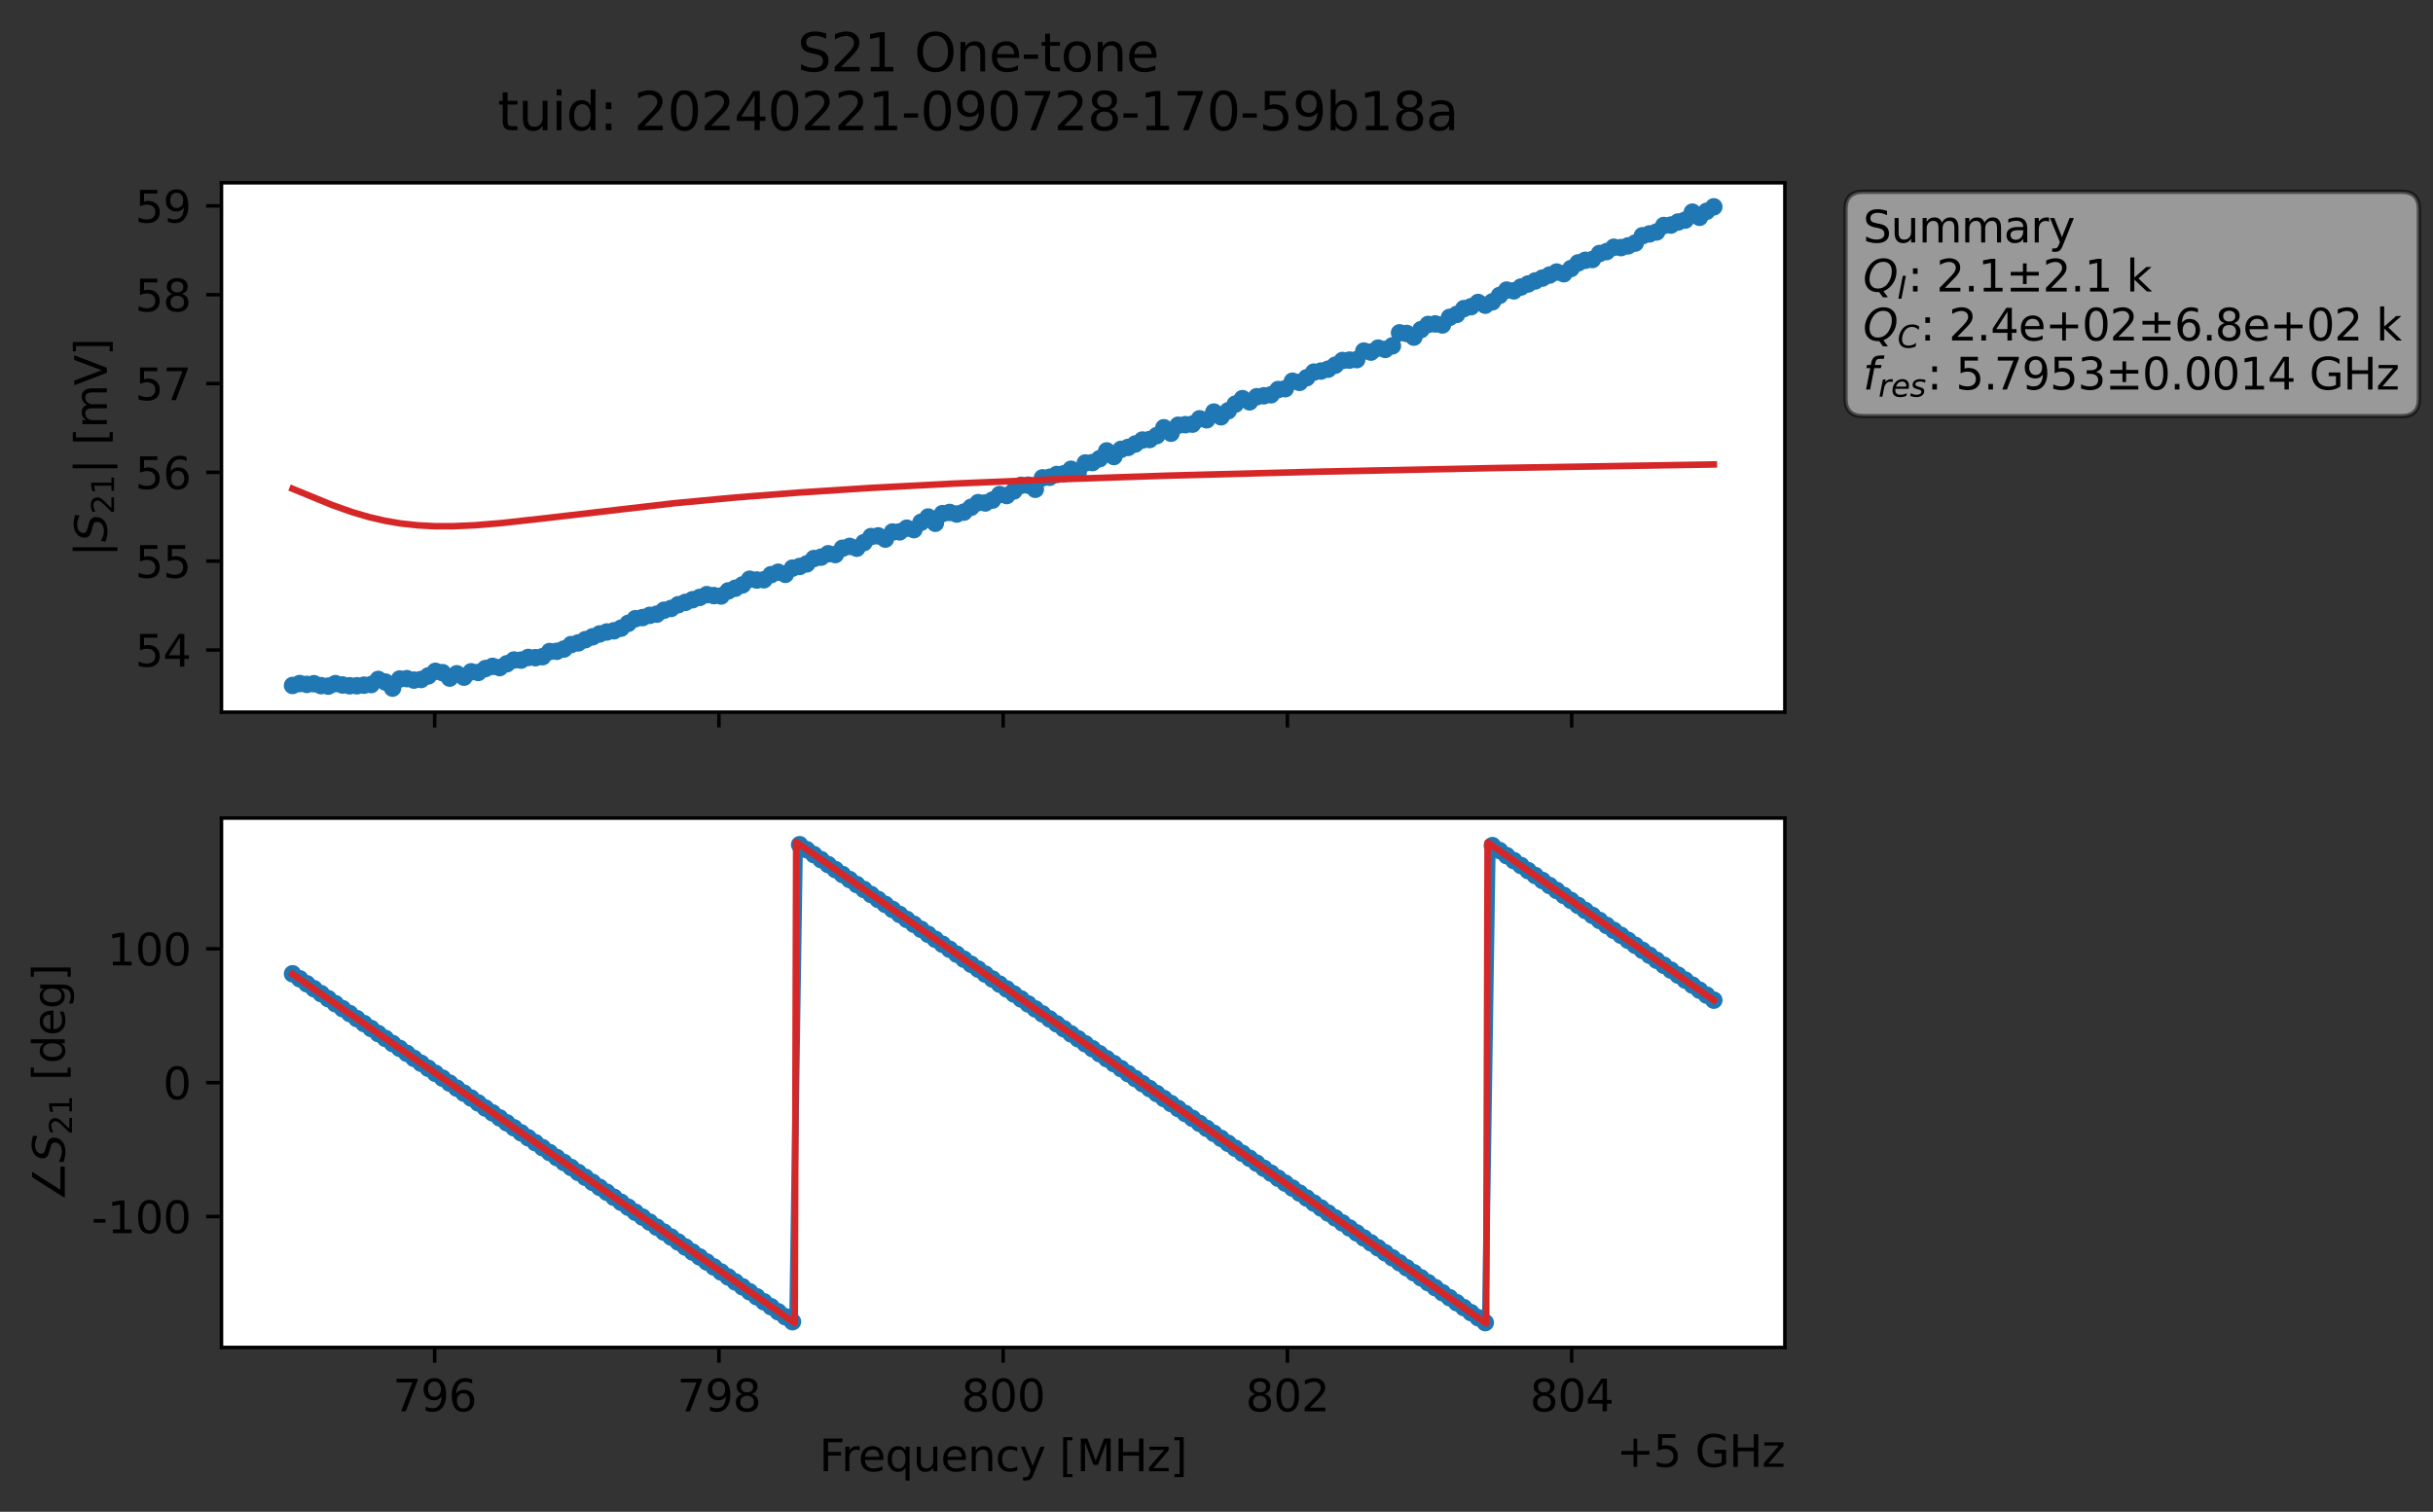 <?xml version="1.0" encoding="utf-8" standalone="no"?>
<!DOCTYPE svg PUBLIC "-//W3C//DTD SVG 1.1//EN"
  "http://www.w3.org/Graphics/SVG/1.1/DTD/svg11.dtd">
<svg xmlns:xlink="http://www.w3.org/1999/xlink" width="555.771pt" height="345.428pt" viewBox="0 0 555.771 345.428" xmlns="http://www.w3.org/2000/svg" version="1.1">
 <rect x="0" y="0" width="555.771" height="345.428" fill="#333333" stroke="none"/>
 <defs>
  <style type="text/css">*{stroke-linejoin: round; stroke-linecap: butt}</style>
 </defs>
 <g id="figure_1">
  <g id="patch_1">
   <path d="M 0 345.428 
L 555.771 345.428 
L 555.771 -0 
L 0 -0 
L 0 345.428 
z
" style="fill: none; opacity: 0"/>
  </g>
  <g id="axes_1">
   <g id="patch_2">
    <path d="M 50.595 162.72 
L 407.715 162.72 
L 407.715 41.76 
L 50.595 41.76 
z
" style="fill: #ffffff"/>
   </g>
   <g id="matplotlib.axis_1">
    <g id="xtick_1">
     <g id="line2d_1">
      <defs>
       <path id="mfcfe784f0e" d="M 0 0 
L 0 3.5 
" style="stroke: #000000; stroke-width: 0.8"/>
      </defs>
      <g>
       <use xlink:href="#mfcfe784f0e" x="99.293" y="162.72" style="stroke: #000000; stroke-width: 0.8"/>
      </g>
     </g>
    </g>
    <g id="xtick_2">
     <g id="line2d_2">
      <g>
       <use xlink:href="#mfcfe784f0e" x="164.224" y="162.72" style="stroke: #000000; stroke-width: 0.8"/>
      </g>
     </g>
    </g>
    <g id="xtick_3">
     <g id="line2d_3">
      <g>
       <use xlink:href="#mfcfe784f0e" x="229.155" y="162.72" style="stroke: #000000; stroke-width: 0.8"/>
      </g>
     </g>
    </g>
    <g id="xtick_4">
     <g id="line2d_4">
      <g>
       <use xlink:href="#mfcfe784f0e" x="294.086" y="162.72" style="stroke: #000000; stroke-width: 0.8"/>
      </g>
     </g>
    </g>
    <g id="xtick_5">
     <g id="line2d_5">
      <g>
       <use xlink:href="#mfcfe784f0e" x="359.017" y="162.72" style="stroke: #000000; stroke-width: 0.8"/>
      </g>
     </g>
    </g>
   </g>
   <g id="matplotlib.axis_2">
    <g id="ytick_1">
     <g id="line2d_6">
      <defs>
       <path id="m62d30a4c30" d="M 0 0 
L -3.5 0 
" style="stroke: #000000; stroke-width: 0.8"/>
      </defs>
      <g>
       <use xlink:href="#m62d30a4c30" x="50.595" y="148.513" style="stroke: #000000; stroke-width: 0.8"/>
      </g>
     </g>
     <g id="text_1">
      <!-- 54 -->
      <g transform="translate(30.87 152.312) scale(0.1 -0.1)">
       <defs>
        <path id="DejaVuSans-35" d="M 691 4666 
L 3169 4666 
L 3169 4134 
L 1269 4134 
L 1269 2991 
Q 1406 3038 1543 3061 
Q 1681 3084 1819 3084 
Q 2600 3084 3056 2656 
Q 3513 2228 3513 1497 
Q 3513 744 3044 326 
Q 2575 -91 1722 -91 
Q 1428 -91 1123 -41 
Q 819 9 494 109 
L 494 744 
Q 775 591 1075 516 
Q 1375 441 1709 441 
Q 2250 441 2565 725 
Q 2881 1009 2881 1497 
Q 2881 1984 2565 2268 
Q 2250 2553 1709 2553 
Q 1456 2553 1204 2497 
Q 953 2441 691 2322 
L 691 4666 
z
" transform="scale(0.016)"/>
        <path id="DejaVuSans-34" d="M 2419 4116 
L 825 1625 
L 2419 1625 
L 2419 4116 
z
M 2253 4666 
L 3047 4666 
L 3047 1625 
L 3713 1625 
L 3713 1100 
L 3047 1100 
L 3047 0 
L 2419 0 
L 2419 1100 
L 313 1100 
L 313 1709 
L 2253 4666 
z
" transform="scale(0.016)"/>
       </defs>
       <use xlink:href="#DejaVuSans-35"/>
       <use xlink:href="#DejaVuSans-34" x="63.623"/>
      </g>
     </g>
    </g>
    <g id="ytick_2">
     <g id="line2d_7">
      <g>
       <use xlink:href="#m62d30a4c30" x="50.595" y="128.22" style="stroke: #000000; stroke-width: 0.8"/>
      </g>
     </g>
     <g id="text_2">
      <!-- 55 -->
      <g transform="translate(30.87 132.019) scale(0.1 -0.1)">
       <use xlink:href="#DejaVuSans-35"/>
       <use xlink:href="#DejaVuSans-35" x="63.623"/>
      </g>
     </g>
    </g>
    <g id="ytick_3">
     <g id="line2d_8">
      <g>
       <use xlink:href="#m62d30a4c30" x="50.595" y="107.926" style="stroke: #000000; stroke-width: 0.8"/>
      </g>
     </g>
     <g id="text_3">
      <!-- 56 -->
      <g transform="translate(30.87 111.726) scale(0.1 -0.1)">
       <defs>
        <path id="DejaVuSans-36" d="M 2113 2584 
Q 1688 2584 1439 2293 
Q 1191 2003 1191 1497 
Q 1191 994 1439 701 
Q 1688 409 2113 409 
Q 2538 409 2786 701 
Q 3034 994 3034 1497 
Q 3034 2003 2786 2293 
Q 2538 2584 2113 2584 
z
M 3366 4563 
L 3366 3988 
Q 3128 4100 2886 4159 
Q 2644 4219 2406 4219 
Q 1781 4219 1451 3797 
Q 1122 3375 1075 2522 
Q 1259 2794 1537 2939 
Q 1816 3084 2150 3084 
Q 2853 3084 3261 2657 
Q 3669 2231 3669 1497 
Q 3669 778 3244 343 
Q 2819 -91 2113 -91 
Q 1303 -91 875 529 
Q 447 1150 447 2328 
Q 447 3434 972 4092 
Q 1497 4750 2381 4750 
Q 2619 4750 2861 4703 
Q 3103 4656 3366 4563 
z
" transform="scale(0.016)"/>
       </defs>
       <use xlink:href="#DejaVuSans-35"/>
       <use xlink:href="#DejaVuSans-36" x="63.623"/>
      </g>
     </g>
    </g>
    <g id="ytick_4">
     <g id="line2d_9">
      <g>
       <use xlink:href="#m62d30a4c30" x="50.595" y="87.633" style="stroke: #000000; stroke-width: 0.8"/>
      </g>
     </g>
     <g id="text_4">
      <!-- 57 -->
      <g transform="translate(30.87 91.432) scale(0.1 -0.1)">
       <defs>
        <path id="DejaVuSans-37" d="M 525 4666 
L 3525 4666 
L 3525 4397 
L 1831 0 
L 1172 0 
L 2766 4134 
L 525 4134 
L 525 4666 
z
" transform="scale(0.016)"/>
       </defs>
       <use xlink:href="#DejaVuSans-35"/>
       <use xlink:href="#DejaVuSans-37" x="63.623"/>
      </g>
     </g>
    </g>
    <g id="ytick_5">
     <g id="line2d_10">
      <g>
       <use xlink:href="#m62d30a4c30" x="50.595" y="67.34" style="stroke: #000000; stroke-width: 0.8"/>
      </g>
     </g>
     <g id="text_5">
      <!-- 58 -->
      <g transform="translate(30.87 71.139) scale(0.1 -0.1)">
       <defs>
        <path id="DejaVuSans-38" d="M 2034 2216 
Q 1584 2216 1326 1975 
Q 1069 1734 1069 1313 
Q 1069 891 1326 650 
Q 1584 409 2034 409 
Q 2484 409 2743 651 
Q 3003 894 3003 1313 
Q 3003 1734 2745 1975 
Q 2488 2216 2034 2216 
z
M 1403 2484 
Q 997 2584 770 2862 
Q 544 3141 544 3541 
Q 544 4100 942 4425 
Q 1341 4750 2034 4750 
Q 2731 4750 3128 4425 
Q 3525 4100 3525 3541 
Q 3525 3141 3298 2862 
Q 3072 2584 2669 2484 
Q 3125 2378 3379 2068 
Q 3634 1759 3634 1313 
Q 3634 634 3220 271 
Q 2806 -91 2034 -91 
Q 1263 -91 848 271 
Q 434 634 434 1313 
Q 434 1759 690 2068 
Q 947 2378 1403 2484 
z
M 1172 3481 
Q 1172 3119 1398 2916 
Q 1625 2713 2034 2713 
Q 2441 2713 2670 2916 
Q 2900 3119 2900 3481 
Q 2900 3844 2670 4047 
Q 2441 4250 2034 4250 
Q 1625 4250 1398 4047 
Q 1172 3844 1172 3481 
z
" transform="scale(0.016)"/>
       </defs>
       <use xlink:href="#DejaVuSans-35"/>
       <use xlink:href="#DejaVuSans-38" x="63.623"/>
      </g>
     </g>
    </g>
    <g id="ytick_6">
     <g id="line2d_11">
      <g>
       <use xlink:href="#m62d30a4c30" x="50.595" y="47.047" style="stroke: #000000; stroke-width: 0.8"/>
      </g>
     </g>
     <g id="text_6">
      <!-- 59 -->
      <g transform="translate(30.87 50.846) scale(0.1 -0.1)">
       <defs>
        <path id="DejaVuSans-39" d="M 703 97 
L 703 672 
Q 941 559 1184 500 
Q 1428 441 1663 441 
Q 2288 441 2617 861 
Q 2947 1281 2994 2138 
Q 2813 1869 2534 1725 
Q 2256 1581 1919 1581 
Q 1219 1581 811 2004 
Q 403 2428 403 3163 
Q 403 3881 828 4315 
Q 1253 4750 1959 4750 
Q 2769 4750 3195 4129 
Q 3622 3509 3622 2328 
Q 3622 1225 3098 567 
Q 2575 -91 1691 -91 
Q 1453 -91 1209 -44 
Q 966 3 703 97 
z
M 1959 2075 
Q 2384 2075 2632 2365 
Q 2881 2656 2881 3163 
Q 2881 3666 2632 3958 
Q 2384 4250 1959 4250 
Q 1534 4250 1286 3958 
Q 1038 3666 1038 3163 
Q 1038 2656 1286 2365 
Q 1534 2075 1959 2075 
z
" transform="scale(0.016)"/>
       </defs>
       <use xlink:href="#DejaVuSans-35"/>
       <use xlink:href="#DejaVuSans-39" x="63.623"/>
      </g>
     </g>
    </g>
    <g id="text_7">
     <!-- $|S_{21}|$ [mV] -->
     <g transform="translate(24.47 127.19) rotate(-90) scale(0.1 -0.1)">
      <defs>
       <path id="DejaVuSans-7c" d="M 1344 4891 
L 1344 -1509 
L 813 -1509 
L 813 4891 
L 1344 4891 
z
" transform="scale(0.016)"/>
       <path id="DejaVuSans-Oblique-53" d="M 3859 4513 
L 3738 3897 
Q 3422 4066 3111 4152 
Q 2800 4238 2509 4238 
Q 1944 4238 1609 3991 
Q 1275 3744 1275 3334 
Q 1275 3109 1398 2989 
Q 1522 2869 2034 2731 
L 2413 2638 
Q 3053 2472 3303 2217 
Q 3553 1963 3553 1503 
Q 3553 797 2998 353 
Q 2444 -91 1538 -91 
Q 1166 -91 791 -17 
Q 416 56 38 206 
L 166 856 
Q 513 641 861 531 
Q 1209 422 1556 422 
Q 2147 422 2503 684 
Q 2859 947 2859 1369 
Q 2859 1650 2717 1795 
Q 2575 1941 2106 2059 
L 1728 2156 
Q 1081 2325 845 2545 
Q 609 2766 609 3163 
Q 609 3859 1145 4304 
Q 1681 4750 2541 4750 
Q 2875 4750 3203 4690 
Q 3531 4631 3859 4513 
z
" transform="scale(0.016)"/>
       <path id="DejaVuSans-32" d="M 1228 531 
L 3431 531 
L 3431 0 
L 469 0 
L 469 531 
Q 828 903 1448 1529 
Q 2069 2156 2228 2338 
Q 2531 2678 2651 2914 
Q 2772 3150 2772 3378 
Q 2772 3750 2511 3984 
Q 2250 4219 1831 4219 
Q 1534 4219 1204 4116 
Q 875 4013 500 3803 
L 500 4441 
Q 881 4594 1212 4672 
Q 1544 4750 1819 4750 
Q 2544 4750 2975 4387 
Q 3406 4025 3406 3419 
Q 3406 3131 3298 2873 
Q 3191 2616 2906 2266 
Q 2828 2175 2409 1742 
Q 1991 1309 1228 531 
z
" transform="scale(0.016)"/>
       <path id="DejaVuSans-31" d="M 794 531 
L 1825 531 
L 1825 4091 
L 703 3866 
L 703 4441 
L 1819 4666 
L 2450 4666 
L 2450 531 
L 3481 531 
L 3481 0 
L 794 0 
L 794 531 
z
" transform="scale(0.016)"/>
       <path id="DejaVuSans-20" transform="scale(0.016)"/>
       <path id="DejaVuSans-5b" d="M 550 4863 
L 1875 4863 
L 1875 4416 
L 1125 4416 
L 1125 -397 
L 1875 -397 
L 1875 -844 
L 550 -844 
L 550 4863 
z
" transform="scale(0.016)"/>
       <path id="DejaVuSans-6d" d="M 3328 2828 
Q 3544 3216 3844 3400 
Q 4144 3584 4550 3584 
Q 5097 3584 5394 3201 
Q 5691 2819 5691 2113 
L 5691 0 
L 5113 0 
L 5113 2094 
Q 5113 2597 4934 2840 
Q 4756 3084 4391 3084 
Q 3944 3084 3684 2787 
Q 3425 2491 3425 1978 
L 3425 0 
L 2847 0 
L 2847 2094 
Q 2847 2600 2669 2842 
Q 2491 3084 2119 3084 
Q 1678 3084 1418 2786 
Q 1159 2488 1159 1978 
L 1159 0 
L 581 0 
L 581 3500 
L 1159 3500 
L 1159 2956 
Q 1356 3278 1631 3431 
Q 1906 3584 2284 3584 
Q 2666 3584 2933 3390 
Q 3200 3197 3328 2828 
z
" transform="scale(0.016)"/>
       <path id="DejaVuSans-56" d="M 1831 0 
L 50 4666 
L 709 4666 
L 2188 738 
L 3669 4666 
L 4325 4666 
L 2547 0 
L 1831 0 
z
" transform="scale(0.016)"/>
       <path id="DejaVuSans-5d" d="M 1947 4863 
L 1947 -844 
L 622 -844 
L 622 -397 
L 1369 -397 
L 1369 4416 
L 622 4416 
L 622 4863 
L 1947 4863 
z
" transform="scale(0.016)"/>
      </defs>
      <use xlink:href="#DejaVuSans-7c" transform="translate(0 0.578)"/>
      <use xlink:href="#DejaVuSans-Oblique-53" transform="translate(33.691 0.578)"/>
      <use xlink:href="#DejaVuSans-32" transform="translate(97.168 -15.828) scale(0.7)"/>
      <use xlink:href="#DejaVuSans-31" transform="translate(141.704 -15.828) scale(0.7)"/>
      <use xlink:href="#DejaVuSans-7c" transform="translate(188.975 0.578)"/>
      <use xlink:href="#DejaVuSans-20" transform="translate(222.666 0.578)"/>
      <use xlink:href="#DejaVuSans-5b" transform="translate(254.453 0.578)"/>
      <use xlink:href="#DejaVuSans-6d" transform="translate(293.467 0.578)"/>
      <use xlink:href="#DejaVuSans-56" transform="translate(390.879 0.578)"/>
      <use xlink:href="#DejaVuSans-5d" transform="translate(459.287 0.578)"/>
     </g>
    </g>
   </g>
   <g id="line2d_12">
    <path d="M 66.828 156.616 
L 68.459 156.178 
L 70.091 156.37 
L 71.722 156.219 
L 73.354 156.662 
L 74.985 156.767 
L 76.617 156.201 
L 78.248 156.509 
L 79.879 156.689 
L 81.511 156.689 
L 84.774 156.414 
L 86.405 155.234 
L 88.037 155.839 
L 89.668 157.222 
L 91.299 155.144 
L 92.931 155.061 
L 94.562 155.39 
L 96.194 155.252 
L 97.825 154.434 
L 99.457 153.39 
L 101.088 153.692 
L 102.719 154.936 
L 104.351 153.946 
L 105.982 154.723 
L 107.614 153.501 
L 109.245 153.642 
L 110.877 152.758 
L 112.508 152.252 
L 114.14 152.535 
L 117.402 150.804 
L 119.034 150.826 
L 120.665 150.22 
L 122.297 150.27 
L 123.928 150.042 
L 125.56 148.868 
L 127.191 148.808 
L 128.822 148.294 
L 130.454 147.28 
L 132.085 146.891 
L 135.348 145.5 
L 136.98 144.844 
L 138.611 144.398 
L 140.242 144.123 
L 141.874 143.526 
L 145.137 141.36 
L 146.768 141.109 
L 148.4 140.596 
L 150.031 140.327 
L 151.662 139.434 
L 153.294 139.022 
L 154.925 138.167 
L 159.82 136.507 
L 161.451 135.871 
L 163.082 136.082 
L 164.714 136.172 
L 166.345 135.018 
L 167.977 134.404 
L 169.608 133.643 
L 171.24 132.345 
L 172.871 132.525 
L 174.502 132.467 
L 176.134 131.302 
L 177.765 130.744 
L 179.397 131.229 
L 181.028 129.808 
L 182.66 129.426 
L 184.291 128.835 
L 185.922 127.617 
L 187.554 127.301 
L 189.185 126.524 
L 190.817 126.707 
L 192.448 125.27 
L 194.08 124.845 
L 195.711 125.257 
L 198.974 122.599 
L 200.605 122.442 
L 202.237 123.183 
L 203.868 121.557 
L 205.5 121.522 
L 207.131 120.686 
L 208.762 121.012 
L 210.394 119.333 
L 212.025 118.13 
L 213.657 119.557 
L 215.288 117.352 
L 216.92 117.084 
L 218.551 117.45 
L 220.182 117.013 
L 223.445 114.844 
L 225.077 114.921 
L 226.708 114.267 
L 228.34 113.003 
L 229.971 113.224 
L 231.602 112.169 
L 233.234 110.89 
L 234.865 110.856 
L 236.497 111.799 
L 238.128 109.184 
L 239.76 109.051 
L 241.391 108.42 
L 243.022 108.24 
L 244.654 107.218 
L 246.285 107.899 
L 247.917 105.788 
L 249.548 105.686 
L 251.18 104.8 
L 252.811 103.031 
L 254.442 104.308 
L 256.074 102.668 
L 257.705 102.224 
L 260.968 100.54 
L 262.6 100.427 
L 264.231 99.533 
L 265.862 97.735 
L 267.494 98.987 
L 269.125 97.156 
L 272.388 96.907 
L 274.02 95.693 
L 275.651 95.911 
L 277.282 94.151 
L 278.914 95.23 
L 280.545 93.86 
L 282.177 92.339 
L 283.808 91.083 
L 285.44 91.813 
L 287.071 90.642 
L 290.334 90.199 
L 291.965 89.009 
L 293.597 88.812 
L 295.228 87.104 
L 296.86 87.368 
L 298.491 86.301 
L 300.123 85.024 
L 301.754 84.779 
L 303.385 84.352 
L 305.017 83.442 
L 306.648 82.374 
L 309.911 82.173 
L 311.543 80.213 
L 313.174 80.45 
L 314.805 79.538 
L 316.437 79.839 
L 318.068 79.018 
L 319.7 76.046 
L 321.331 76.186 
L 322.963 77.025 
L 324.594 75.317 
L 326.225 74.133 
L 327.857 74.011 
L 329.488 74.249 
L 331.12 72.514 
L 332.751 71.842 
L 334.383 70.512 
L 336.014 70.081 
L 337.645 69.115 
L 339.277 69.732 
L 340.908 68.96 
L 342.54 67.505 
L 344.171 66.28 
L 345.803 66.455 
L 347.434 65.581 
L 355.591 62.165 
L 357.223 62.541 
L 360.485 60.07 
L 362.117 59.478 
L 363.748 59.296 
L 365.38 57.924 
L 367.011 57.483 
L 368.643 56.492 
L 370.274 56.577 
L 371.905 56.174 
L 373.537 55.54 
L 375.168 53.865 
L 378.431 52.997 
L 380.063 51.528 
L 381.694 51.425 
L 383.325 50.731 
L 384.957 50.287 
L 386.588 48.475 
L 388.22 49.652 
L 389.851 48.272 
L 391.483 47.258 
L 391.483 47.258 
" clip-path="url(#p9a071b2fb8)" style="fill: none; stroke: #1f77b4; stroke-width: 1.5; stroke-linecap: square"/>
    <defs>
     <path id="m3710f3ce7b" d="M 0 1.5 
C 0.398 1.5 0.779 1.342 1.061 1.061 
C 1.342 0.779 1.5 0.398 1.5 0 
C 1.5 -0.398 1.342 -0.779 1.061 -1.061 
C 0.779 -1.342 0.398 -1.5 0 -1.5 
C -0.398 -1.5 -0.779 -1.342 -1.061 -1.061 
C -1.342 -0.779 -1.5 -0.398 -1.5 0 
C -1.5 0.398 -1.342 0.779 -1.061 1.061 
C -0.779 1.342 -0.398 1.5 0 1.5 
z
" style="stroke: #1f77b4"/>
    </defs>
    <g clip-path="url(#p9a071b2fb8)">
     <use xlink:href="#m3710f3ce7b" x="66.828" y="156.616" style="fill: #1f77b4; stroke: #1f77b4"/>
     <use xlink:href="#m3710f3ce7b" x="68.459" y="156.178" style="fill: #1f77b4; stroke: #1f77b4"/>
     <use xlink:href="#m3710f3ce7b" x="70.091" y="156.37" style="fill: #1f77b4; stroke: #1f77b4"/>
     <use xlink:href="#m3710f3ce7b" x="71.722" y="156.219" style="fill: #1f77b4; stroke: #1f77b4"/>
     <use xlink:href="#m3710f3ce7b" x="73.354" y="156.662" style="fill: #1f77b4; stroke: #1f77b4"/>
     <use xlink:href="#m3710f3ce7b" x="74.985" y="156.767" style="fill: #1f77b4; stroke: #1f77b4"/>
     <use xlink:href="#m3710f3ce7b" x="76.617" y="156.201" style="fill: #1f77b4; stroke: #1f77b4"/>
     <use xlink:href="#m3710f3ce7b" x="78.248" y="156.509" style="fill: #1f77b4; stroke: #1f77b4"/>
     <use xlink:href="#m3710f3ce7b" x="79.879" y="156.689" style="fill: #1f77b4; stroke: #1f77b4"/>
     <use xlink:href="#m3710f3ce7b" x="81.511" y="156.689" style="fill: #1f77b4; stroke: #1f77b4"/>
     <use xlink:href="#m3710f3ce7b" x="83.142" y="156.551" style="fill: #1f77b4; stroke: #1f77b4"/>
     <use xlink:href="#m3710f3ce7b" x="84.774" y="156.414" style="fill: #1f77b4; stroke: #1f77b4"/>
     <use xlink:href="#m3710f3ce7b" x="86.405" y="155.234" style="fill: #1f77b4; stroke: #1f77b4"/>
     <use xlink:href="#m3710f3ce7b" x="88.037" y="155.839" style="fill: #1f77b4; stroke: #1f77b4"/>
     <use xlink:href="#m3710f3ce7b" x="89.668" y="157.222" style="fill: #1f77b4; stroke: #1f77b4"/>
     <use xlink:href="#m3710f3ce7b" x="91.299" y="155.144" style="fill: #1f77b4; stroke: #1f77b4"/>
     <use xlink:href="#m3710f3ce7b" x="92.931" y="155.061" style="fill: #1f77b4; stroke: #1f77b4"/>
     <use xlink:href="#m3710f3ce7b" x="94.562" y="155.39" style="fill: #1f77b4; stroke: #1f77b4"/>
     <use xlink:href="#m3710f3ce7b" x="96.194" y="155.252" style="fill: #1f77b4; stroke: #1f77b4"/>
     <use xlink:href="#m3710f3ce7b" x="97.825" y="154.434" style="fill: #1f77b4; stroke: #1f77b4"/>
     <use xlink:href="#m3710f3ce7b" x="99.457" y="153.39" style="fill: #1f77b4; stroke: #1f77b4"/>
     <use xlink:href="#m3710f3ce7b" x="101.088" y="153.692" style="fill: #1f77b4; stroke: #1f77b4"/>
     <use xlink:href="#m3710f3ce7b" x="102.719" y="154.936" style="fill: #1f77b4; stroke: #1f77b4"/>
     <use xlink:href="#m3710f3ce7b" x="104.351" y="153.946" style="fill: #1f77b4; stroke: #1f77b4"/>
     <use xlink:href="#m3710f3ce7b" x="105.982" y="154.723" style="fill: #1f77b4; stroke: #1f77b4"/>
     <use xlink:href="#m3710f3ce7b" x="107.614" y="153.501" style="fill: #1f77b4; stroke: #1f77b4"/>
     <use xlink:href="#m3710f3ce7b" x="109.245" y="153.642" style="fill: #1f77b4; stroke: #1f77b4"/>
     <use xlink:href="#m3710f3ce7b" x="110.877" y="152.758" style="fill: #1f77b4; stroke: #1f77b4"/>
     <use xlink:href="#m3710f3ce7b" x="112.508" y="152.252" style="fill: #1f77b4; stroke: #1f77b4"/>
     <use xlink:href="#m3710f3ce7b" x="114.14" y="152.535" style="fill: #1f77b4; stroke: #1f77b4"/>
     <use xlink:href="#m3710f3ce7b" x="115.771" y="151.66" style="fill: #1f77b4; stroke: #1f77b4"/>
     <use xlink:href="#m3710f3ce7b" x="117.402" y="150.804" style="fill: #1f77b4; stroke: #1f77b4"/>
     <use xlink:href="#m3710f3ce7b" x="119.034" y="150.826" style="fill: #1f77b4; stroke: #1f77b4"/>
     <use xlink:href="#m3710f3ce7b" x="120.665" y="150.22" style="fill: #1f77b4; stroke: #1f77b4"/>
     <use xlink:href="#m3710f3ce7b" x="122.297" y="150.27" style="fill: #1f77b4; stroke: #1f77b4"/>
     <use xlink:href="#m3710f3ce7b" x="123.928" y="150.042" style="fill: #1f77b4; stroke: #1f77b4"/>
     <use xlink:href="#m3710f3ce7b" x="125.56" y="148.868" style="fill: #1f77b4; stroke: #1f77b4"/>
     <use xlink:href="#m3710f3ce7b" x="127.191" y="148.808" style="fill: #1f77b4; stroke: #1f77b4"/>
     <use xlink:href="#m3710f3ce7b" x="128.822" y="148.294" style="fill: #1f77b4; stroke: #1f77b4"/>
     <use xlink:href="#m3710f3ce7b" x="130.454" y="147.28" style="fill: #1f77b4; stroke: #1f77b4"/>
     <use xlink:href="#m3710f3ce7b" x="132.085" y="146.891" style="fill: #1f77b4; stroke: #1f77b4"/>
     <use xlink:href="#m3710f3ce7b" x="133.717" y="146.151" style="fill: #1f77b4; stroke: #1f77b4"/>
     <use xlink:href="#m3710f3ce7b" x="135.348" y="145.5" style="fill: #1f77b4; stroke: #1f77b4"/>
     <use xlink:href="#m3710f3ce7b" x="136.98" y="144.844" style="fill: #1f77b4; stroke: #1f77b4"/>
     <use xlink:href="#m3710f3ce7b" x="138.611" y="144.398" style="fill: #1f77b4; stroke: #1f77b4"/>
     <use xlink:href="#m3710f3ce7b" x="140.242" y="144.123" style="fill: #1f77b4; stroke: #1f77b4"/>
     <use xlink:href="#m3710f3ce7b" x="141.874" y="143.526" style="fill: #1f77b4; stroke: #1f77b4"/>
     <use xlink:href="#m3710f3ce7b" x="143.505" y="142.422" style="fill: #1f77b4; stroke: #1f77b4"/>
     <use xlink:href="#m3710f3ce7b" x="145.137" y="141.36" style="fill: #1f77b4; stroke: #1f77b4"/>
     <use xlink:href="#m3710f3ce7b" x="146.768" y="141.109" style="fill: #1f77b4; stroke: #1f77b4"/>
     <use xlink:href="#m3710f3ce7b" x="148.4" y="140.596" style="fill: #1f77b4; stroke: #1f77b4"/>
     <use xlink:href="#m3710f3ce7b" x="150.031" y="140.327" style="fill: #1f77b4; stroke: #1f77b4"/>
     <use xlink:href="#m3710f3ce7b" x="151.662" y="139.434" style="fill: #1f77b4; stroke: #1f77b4"/>
     <use xlink:href="#m3710f3ce7b" x="153.294" y="139.022" style="fill: #1f77b4; stroke: #1f77b4"/>
     <use xlink:href="#m3710f3ce7b" x="154.925" y="138.167" style="fill: #1f77b4; stroke: #1f77b4"/>
     <use xlink:href="#m3710f3ce7b" x="156.557" y="137.632" style="fill: #1f77b4; stroke: #1f77b4"/>
     <use xlink:href="#m3710f3ce7b" x="158.188" y="137.03" style="fill: #1f77b4; stroke: #1f77b4"/>
     <use xlink:href="#m3710f3ce7b" x="159.82" y="136.507" style="fill: #1f77b4; stroke: #1f77b4"/>
     <use xlink:href="#m3710f3ce7b" x="161.451" y="135.871" style="fill: #1f77b4; stroke: #1f77b4"/>
     <use xlink:href="#m3710f3ce7b" x="163.082" y="136.082" style="fill: #1f77b4; stroke: #1f77b4"/>
     <use xlink:href="#m3710f3ce7b" x="164.714" y="136.172" style="fill: #1f77b4; stroke: #1f77b4"/>
     <use xlink:href="#m3710f3ce7b" x="166.345" y="135.018" style="fill: #1f77b4; stroke: #1f77b4"/>
     <use xlink:href="#m3710f3ce7b" x="167.977" y="134.404" style="fill: #1f77b4; stroke: #1f77b4"/>
     <use xlink:href="#m3710f3ce7b" x="169.608" y="133.643" style="fill: #1f77b4; stroke: #1f77b4"/>
     <use xlink:href="#m3710f3ce7b" x="171.24" y="132.345" style="fill: #1f77b4; stroke: #1f77b4"/>
     <use xlink:href="#m3710f3ce7b" x="172.871" y="132.525" style="fill: #1f77b4; stroke: #1f77b4"/>
     <use xlink:href="#m3710f3ce7b" x="174.502" y="132.467" style="fill: #1f77b4; stroke: #1f77b4"/>
     <use xlink:href="#m3710f3ce7b" x="176.134" y="131.302" style="fill: #1f77b4; stroke: #1f77b4"/>
     <use xlink:href="#m3710f3ce7b" x="177.765" y="130.744" style="fill: #1f77b4; stroke: #1f77b4"/>
     <use xlink:href="#m3710f3ce7b" x="179.397" y="131.229" style="fill: #1f77b4; stroke: #1f77b4"/>
     <use xlink:href="#m3710f3ce7b" x="181.028" y="129.808" style="fill: #1f77b4; stroke: #1f77b4"/>
     <use xlink:href="#m3710f3ce7b" x="182.66" y="129.426" style="fill: #1f77b4; stroke: #1f77b4"/>
     <use xlink:href="#m3710f3ce7b" x="184.291" y="128.835" style="fill: #1f77b4; stroke: #1f77b4"/>
     <use xlink:href="#m3710f3ce7b" x="185.922" y="127.617" style="fill: #1f77b4; stroke: #1f77b4"/>
     <use xlink:href="#m3710f3ce7b" x="187.554" y="127.301" style="fill: #1f77b4; stroke: #1f77b4"/>
     <use xlink:href="#m3710f3ce7b" x="189.185" y="126.524" style="fill: #1f77b4; stroke: #1f77b4"/>
     <use xlink:href="#m3710f3ce7b" x="190.817" y="126.707" style="fill: #1f77b4; stroke: #1f77b4"/>
     <use xlink:href="#m3710f3ce7b" x="192.448" y="125.27" style="fill: #1f77b4; stroke: #1f77b4"/>
     <use xlink:href="#m3710f3ce7b" x="194.08" y="124.845" style="fill: #1f77b4; stroke: #1f77b4"/>
     <use xlink:href="#m3710f3ce7b" x="195.711" y="125.257" style="fill: #1f77b4; stroke: #1f77b4"/>
     <use xlink:href="#m3710f3ce7b" x="197.342" y="123.983" style="fill: #1f77b4; stroke: #1f77b4"/>
     <use xlink:href="#m3710f3ce7b" x="198.974" y="122.599" style="fill: #1f77b4; stroke: #1f77b4"/>
     <use xlink:href="#m3710f3ce7b" x="200.605" y="122.442" style="fill: #1f77b4; stroke: #1f77b4"/>
     <use xlink:href="#m3710f3ce7b" x="202.237" y="123.183" style="fill: #1f77b4; stroke: #1f77b4"/>
     <use xlink:href="#m3710f3ce7b" x="203.868" y="121.557" style="fill: #1f77b4; stroke: #1f77b4"/>
     <use xlink:href="#m3710f3ce7b" x="205.5" y="121.522" style="fill: #1f77b4; stroke: #1f77b4"/>
     <use xlink:href="#m3710f3ce7b" x="207.131" y="120.686" style="fill: #1f77b4; stroke: #1f77b4"/>
     <use xlink:href="#m3710f3ce7b" x="208.762" y="121.012" style="fill: #1f77b4; stroke: #1f77b4"/>
     <use xlink:href="#m3710f3ce7b" x="210.394" y="119.333" style="fill: #1f77b4; stroke: #1f77b4"/>
     <use xlink:href="#m3710f3ce7b" x="212.025" y="118.13" style="fill: #1f77b4; stroke: #1f77b4"/>
     <use xlink:href="#m3710f3ce7b" x="213.657" y="119.557" style="fill: #1f77b4; stroke: #1f77b4"/>
     <use xlink:href="#m3710f3ce7b" x="215.288" y="117.352" style="fill: #1f77b4; stroke: #1f77b4"/>
     <use xlink:href="#m3710f3ce7b" x="216.92" y="117.084" style="fill: #1f77b4; stroke: #1f77b4"/>
     <use xlink:href="#m3710f3ce7b" x="218.551" y="117.45" style="fill: #1f77b4; stroke: #1f77b4"/>
     <use xlink:href="#m3710f3ce7b" x="220.182" y="117.013" style="fill: #1f77b4; stroke: #1f77b4"/>
     <use xlink:href="#m3710f3ce7b" x="221.814" y="115.916" style="fill: #1f77b4; stroke: #1f77b4"/>
     <use xlink:href="#m3710f3ce7b" x="223.445" y="114.844" style="fill: #1f77b4; stroke: #1f77b4"/>
     <use xlink:href="#m3710f3ce7b" x="225.077" y="114.921" style="fill: #1f77b4; stroke: #1f77b4"/>
     <use xlink:href="#m3710f3ce7b" x="226.708" y="114.267" style="fill: #1f77b4; stroke: #1f77b4"/>
     <use xlink:href="#m3710f3ce7b" x="228.34" y="113.003" style="fill: #1f77b4; stroke: #1f77b4"/>
     <use xlink:href="#m3710f3ce7b" x="229.971" y="113.224" style="fill: #1f77b4; stroke: #1f77b4"/>
     <use xlink:href="#m3710f3ce7b" x="231.602" y="112.169" style="fill: #1f77b4; stroke: #1f77b4"/>
     <use xlink:href="#m3710f3ce7b" x="233.234" y="110.89" style="fill: #1f77b4; stroke: #1f77b4"/>
     <use xlink:href="#m3710f3ce7b" x="234.865" y="110.856" style="fill: #1f77b4; stroke: #1f77b4"/>
     <use xlink:href="#m3710f3ce7b" x="236.497" y="111.799" style="fill: #1f77b4; stroke: #1f77b4"/>
     <use xlink:href="#m3710f3ce7b" x="238.128" y="109.184" style="fill: #1f77b4; stroke: #1f77b4"/>
     <use xlink:href="#m3710f3ce7b" x="239.76" y="109.051" style="fill: #1f77b4; stroke: #1f77b4"/>
     <use xlink:href="#m3710f3ce7b" x="241.391" y="108.42" style="fill: #1f77b4; stroke: #1f77b4"/>
     <use xlink:href="#m3710f3ce7b" x="243.022" y="108.24" style="fill: #1f77b4; stroke: #1f77b4"/>
     <use xlink:href="#m3710f3ce7b" x="244.654" y="107.218" style="fill: #1f77b4; stroke: #1f77b4"/>
     <use xlink:href="#m3710f3ce7b" x="246.285" y="107.899" style="fill: #1f77b4; stroke: #1f77b4"/>
     <use xlink:href="#m3710f3ce7b" x="247.917" y="105.788" style="fill: #1f77b4; stroke: #1f77b4"/>
     <use xlink:href="#m3710f3ce7b" x="249.548" y="105.686" style="fill: #1f77b4; stroke: #1f77b4"/>
     <use xlink:href="#m3710f3ce7b" x="251.18" y="104.8" style="fill: #1f77b4; stroke: #1f77b4"/>
     <use xlink:href="#m3710f3ce7b" x="252.811" y="103.031" style="fill: #1f77b4; stroke: #1f77b4"/>
     <use xlink:href="#m3710f3ce7b" x="254.442" y="104.308" style="fill: #1f77b4; stroke: #1f77b4"/>
     <use xlink:href="#m3710f3ce7b" x="256.074" y="102.668" style="fill: #1f77b4; stroke: #1f77b4"/>
     <use xlink:href="#m3710f3ce7b" x="257.705" y="102.224" style="fill: #1f77b4; stroke: #1f77b4"/>
     <use xlink:href="#m3710f3ce7b" x="259.337" y="101.443" style="fill: #1f77b4; stroke: #1f77b4"/>
     <use xlink:href="#m3710f3ce7b" x="260.968" y="100.54" style="fill: #1f77b4; stroke: #1f77b4"/>
     <use xlink:href="#m3710f3ce7b" x="262.6" y="100.427" style="fill: #1f77b4; stroke: #1f77b4"/>
     <use xlink:href="#m3710f3ce7b" x="264.231" y="99.533" style="fill: #1f77b4; stroke: #1f77b4"/>
     <use xlink:href="#m3710f3ce7b" x="265.862" y="97.735" style="fill: #1f77b4; stroke: #1f77b4"/>
     <use xlink:href="#m3710f3ce7b" x="267.494" y="98.987" style="fill: #1f77b4; stroke: #1f77b4"/>
     <use xlink:href="#m3710f3ce7b" x="269.125" y="97.156" style="fill: #1f77b4; stroke: #1f77b4"/>
     <use xlink:href="#m3710f3ce7b" x="270.757" y="97.027" style="fill: #1f77b4; stroke: #1f77b4"/>
     <use xlink:href="#m3710f3ce7b" x="272.388" y="96.907" style="fill: #1f77b4; stroke: #1f77b4"/>
     <use xlink:href="#m3710f3ce7b" x="274.02" y="95.693" style="fill: #1f77b4; stroke: #1f77b4"/>
     <use xlink:href="#m3710f3ce7b" x="275.651" y="95.911" style="fill: #1f77b4; stroke: #1f77b4"/>
     <use xlink:href="#m3710f3ce7b" x="277.282" y="94.151" style="fill: #1f77b4; stroke: #1f77b4"/>
     <use xlink:href="#m3710f3ce7b" x="278.914" y="95.23" style="fill: #1f77b4; stroke: #1f77b4"/>
     <use xlink:href="#m3710f3ce7b" x="280.545" y="93.86" style="fill: #1f77b4; stroke: #1f77b4"/>
     <use xlink:href="#m3710f3ce7b" x="282.177" y="92.339" style="fill: #1f77b4; stroke: #1f77b4"/>
     <use xlink:href="#m3710f3ce7b" x="283.808" y="91.083" style="fill: #1f77b4; stroke: #1f77b4"/>
     <use xlink:href="#m3710f3ce7b" x="285.44" y="91.813" style="fill: #1f77b4; stroke: #1f77b4"/>
     <use xlink:href="#m3710f3ce7b" x="287.071" y="90.642" style="fill: #1f77b4; stroke: #1f77b4"/>
     <use xlink:href="#m3710f3ce7b" x="288.703" y="90.43" style="fill: #1f77b4; stroke: #1f77b4"/>
     <use xlink:href="#m3710f3ce7b" x="290.334" y="90.199" style="fill: #1f77b4; stroke: #1f77b4"/>
     <use xlink:href="#m3710f3ce7b" x="291.965" y="89.009" style="fill: #1f77b4; stroke: #1f77b4"/>
     <use xlink:href="#m3710f3ce7b" x="293.597" y="88.812" style="fill: #1f77b4; stroke: #1f77b4"/>
     <use xlink:href="#m3710f3ce7b" x="295.228" y="87.104" style="fill: #1f77b4; stroke: #1f77b4"/>
     <use xlink:href="#m3710f3ce7b" x="296.86" y="87.368" style="fill: #1f77b4; stroke: #1f77b4"/>
     <use xlink:href="#m3710f3ce7b" x="298.491" y="86.301" style="fill: #1f77b4; stroke: #1f77b4"/>
     <use xlink:href="#m3710f3ce7b" x="300.123" y="85.024" style="fill: #1f77b4; stroke: #1f77b4"/>
     <use xlink:href="#m3710f3ce7b" x="301.754" y="84.779" style="fill: #1f77b4; stroke: #1f77b4"/>
     <use xlink:href="#m3710f3ce7b" x="303.385" y="84.352" style="fill: #1f77b4; stroke: #1f77b4"/>
     <use xlink:href="#m3710f3ce7b" x="305.017" y="83.442" style="fill: #1f77b4; stroke: #1f77b4"/>
     <use xlink:href="#m3710f3ce7b" x="306.648" y="82.374" style="fill: #1f77b4; stroke: #1f77b4"/>
     <use xlink:href="#m3710f3ce7b" x="308.28" y="82.282" style="fill: #1f77b4; stroke: #1f77b4"/>
     <use xlink:href="#m3710f3ce7b" x="309.911" y="82.173" style="fill: #1f77b4; stroke: #1f77b4"/>
     <use xlink:href="#m3710f3ce7b" x="311.543" y="80.213" style="fill: #1f77b4; stroke: #1f77b4"/>
     <use xlink:href="#m3710f3ce7b" x="313.174" y="80.45" style="fill: #1f77b4; stroke: #1f77b4"/>
     <use xlink:href="#m3710f3ce7b" x="314.805" y="79.538" style="fill: #1f77b4; stroke: #1f77b4"/>
     <use xlink:href="#m3710f3ce7b" x="316.437" y="79.839" style="fill: #1f77b4; stroke: #1f77b4"/>
     <use xlink:href="#m3710f3ce7b" x="318.068" y="79.018" style="fill: #1f77b4; stroke: #1f77b4"/>
     <use xlink:href="#m3710f3ce7b" x="319.7" y="76.046" style="fill: #1f77b4; stroke: #1f77b4"/>
     <use xlink:href="#m3710f3ce7b" x="321.331" y="76.186" style="fill: #1f77b4; stroke: #1f77b4"/>
     <use xlink:href="#m3710f3ce7b" x="322.963" y="77.025" style="fill: #1f77b4; stroke: #1f77b4"/>
     <use xlink:href="#m3710f3ce7b" x="324.594" y="75.317" style="fill: #1f77b4; stroke: #1f77b4"/>
     <use xlink:href="#m3710f3ce7b" x="326.225" y="74.133" style="fill: #1f77b4; stroke: #1f77b4"/>
     <use xlink:href="#m3710f3ce7b" x="327.857" y="74.011" style="fill: #1f77b4; stroke: #1f77b4"/>
     <use xlink:href="#m3710f3ce7b" x="329.488" y="74.249" style="fill: #1f77b4; stroke: #1f77b4"/>
     <use xlink:href="#m3710f3ce7b" x="331.12" y="72.514" style="fill: #1f77b4; stroke: #1f77b4"/>
     <use xlink:href="#m3710f3ce7b" x="332.751" y="71.842" style="fill: #1f77b4; stroke: #1f77b4"/>
     <use xlink:href="#m3710f3ce7b" x="334.383" y="70.512" style="fill: #1f77b4; stroke: #1f77b4"/>
     <use xlink:href="#m3710f3ce7b" x="336.014" y="70.081" style="fill: #1f77b4; stroke: #1f77b4"/>
     <use xlink:href="#m3710f3ce7b" x="337.645" y="69.115" style="fill: #1f77b4; stroke: #1f77b4"/>
     <use xlink:href="#m3710f3ce7b" x="339.277" y="69.732" style="fill: #1f77b4; stroke: #1f77b4"/>
     <use xlink:href="#m3710f3ce7b" x="340.908" y="68.96" style="fill: #1f77b4; stroke: #1f77b4"/>
     <use xlink:href="#m3710f3ce7b" x="342.54" y="67.505" style="fill: #1f77b4; stroke: #1f77b4"/>
     <use xlink:href="#m3710f3ce7b" x="344.171" y="66.28" style="fill: #1f77b4; stroke: #1f77b4"/>
     <use xlink:href="#m3710f3ce7b" x="345.803" y="66.455" style="fill: #1f77b4; stroke: #1f77b4"/>
     <use xlink:href="#m3710f3ce7b" x="347.434" y="65.581" style="fill: #1f77b4; stroke: #1f77b4"/>
     <use xlink:href="#m3710f3ce7b" x="349.065" y="64.881" style="fill: #1f77b4; stroke: #1f77b4"/>
     <use xlink:href="#m3710f3ce7b" x="350.697" y="64.189" style="fill: #1f77b4; stroke: #1f77b4"/>
     <use xlink:href="#m3710f3ce7b" x="352.328" y="63.538" style="fill: #1f77b4; stroke: #1f77b4"/>
     <use xlink:href="#m3710f3ce7b" x="353.96" y="62.843" style="fill: #1f77b4; stroke: #1f77b4"/>
     <use xlink:href="#m3710f3ce7b" x="355.591" y="62.165" style="fill: #1f77b4; stroke: #1f77b4"/>
     <use xlink:href="#m3710f3ce7b" x="357.223" y="62.541" style="fill: #1f77b4; stroke: #1f77b4"/>
     <use xlink:href="#m3710f3ce7b" x="358.854" y="61.353" style="fill: #1f77b4; stroke: #1f77b4"/>
     <use xlink:href="#m3710f3ce7b" x="360.485" y="60.07" style="fill: #1f77b4; stroke: #1f77b4"/>
     <use xlink:href="#m3710f3ce7b" x="362.117" y="59.478" style="fill: #1f77b4; stroke: #1f77b4"/>
     <use xlink:href="#m3710f3ce7b" x="363.748" y="59.296" style="fill: #1f77b4; stroke: #1f77b4"/>
     <use xlink:href="#m3710f3ce7b" x="365.38" y="57.924" style="fill: #1f77b4; stroke: #1f77b4"/>
     <use xlink:href="#m3710f3ce7b" x="367.011" y="57.483" style="fill: #1f77b4; stroke: #1f77b4"/>
     <use xlink:href="#m3710f3ce7b" x="368.643" y="56.492" style="fill: #1f77b4; stroke: #1f77b4"/>
     <use xlink:href="#m3710f3ce7b" x="370.274" y="56.577" style="fill: #1f77b4; stroke: #1f77b4"/>
     <use xlink:href="#m3710f3ce7b" x="371.905" y="56.174" style="fill: #1f77b4; stroke: #1f77b4"/>
     <use xlink:href="#m3710f3ce7b" x="373.537" y="55.54" style="fill: #1f77b4; stroke: #1f77b4"/>
     <use xlink:href="#m3710f3ce7b" x="375.168" y="53.865" style="fill: #1f77b4; stroke: #1f77b4"/>
     <use xlink:href="#m3710f3ce7b" x="376.8" y="53.445" style="fill: #1f77b4; stroke: #1f77b4"/>
     <use xlink:href="#m3710f3ce7b" x="378.431" y="52.997" style="fill: #1f77b4; stroke: #1f77b4"/>
     <use xlink:href="#m3710f3ce7b" x="380.063" y="51.528" style="fill: #1f77b4; stroke: #1f77b4"/>
     <use xlink:href="#m3710f3ce7b" x="381.694" y="51.425" style="fill: #1f77b4; stroke: #1f77b4"/>
     <use xlink:href="#m3710f3ce7b" x="383.325" y="50.731" style="fill: #1f77b4; stroke: #1f77b4"/>
     <use xlink:href="#m3710f3ce7b" x="384.957" y="50.287" style="fill: #1f77b4; stroke: #1f77b4"/>
     <use xlink:href="#m3710f3ce7b" x="386.588" y="48.475" style="fill: #1f77b4; stroke: #1f77b4"/>
     <use xlink:href="#m3710f3ce7b" x="388.22" y="49.652" style="fill: #1f77b4; stroke: #1f77b4"/>
     <use xlink:href="#m3710f3ce7b" x="389.851" y="48.272" style="fill: #1f77b4; stroke: #1f77b4"/>
     <use xlink:href="#m3710f3ce7b" x="391.483" y="47.258" style="fill: #1f77b4; stroke: #1f77b4"/>
    </g>
   </g>
   <g id="line2d_13">
    <path d="M 66.828 111.674 
L 75.927 115.411 
L 80.477 117.02 
L 84.377 118.164 
L 87.952 118.992 
L 91.526 119.602 
L 95.426 120.028 
L 99.326 120.228 
L 103.551 120.23 
L 108.425 120.015 
L 114.6 119.507 
L 123.374 118.538 
L 154.248 114.955 
L 167.897 113.678 
L 182.521 112.536 
L 199.095 111.471 
L 217.944 110.489 
L 240.367 109.551 
L 267.34 108.655 
L 300.488 107.786 
L 342.086 106.928 
L 391.483 106.117 
L 391.483 106.117 
" clip-path="url(#p9a071b2fb8)" style="fill: none; stroke: #d62728; stroke-width: 1.5; stroke-linecap: square"/>
   </g>
   <g id="patch_3">
    <path d="M 50.595 162.72 
L 50.595 41.76 
" style="fill: none; stroke: #000000; stroke-width: 0.8; stroke-linejoin: miter; stroke-linecap: square"/>
   </g>
   <g id="patch_4">
    <path d="M 407.715 162.72 
L 407.715 41.76 
" style="fill: none; stroke: #000000; stroke-width: 0.8; stroke-linejoin: miter; stroke-linecap: square"/>
   </g>
   <g id="patch_5">
    <path d="M 50.595 162.72 
L 407.715 162.72 
" style="fill: none; stroke: #000000; stroke-width: 0.8; stroke-linejoin: miter; stroke-linecap: square"/>
   </g>
   <g id="patch_6">
    <path d="M 50.595 41.76 
L 407.715 41.76 
" style="fill: none; stroke: #000000; stroke-width: 0.8; stroke-linejoin: miter; stroke-linecap: square"/>
   </g>
   <g id="text_8">
    <g id="patch_7">
     <path d="M 425.571 95.08 
L 548.571 95.08 
Q 552.571 95.08 552.571 91.08 
L 552.571 47.808 
Q 552.571 43.808 548.571 43.808 
L 425.571 43.808 
Q 421.571 43.808 421.571 47.808 
L 421.571 91.08 
Q 421.571 95.08 425.571 95.08 
z
" style="fill: #ffffff; opacity: 0.5; stroke: #000000; stroke-linejoin: miter"/>
    </g>
    <!-- Summary -->
    <g transform="translate(425.571 55.406) scale(0.1 -0.1)">
     <defs>
      <path id="DejaVuSans-53" d="M 3425 4513 
L 3425 3897 
Q 3066 4069 2747 4153 
Q 2428 4238 2131 4238 
Q 1616 4238 1336 4038 
Q 1056 3838 1056 3469 
Q 1056 3159 1242 3001 
Q 1428 2844 1947 2747 
L 2328 2669 
Q 3034 2534 3370 2195 
Q 3706 1856 3706 1288 
Q 3706 609 3251 259 
Q 2797 -91 1919 -91 
Q 1588 -91 1214 -16 
Q 841 59 441 206 
L 441 856 
Q 825 641 1194 531 
Q 1563 422 1919 422 
Q 2459 422 2753 634 
Q 3047 847 3047 1241 
Q 3047 1584 2836 1778 
Q 2625 1972 2144 2069 
L 1759 2144 
Q 1053 2284 737 2584 
Q 422 2884 422 3419 
Q 422 4038 858 4394 
Q 1294 4750 2059 4750 
Q 2388 4750 2728 4690 
Q 3069 4631 3425 4513 
z
" transform="scale(0.016)"/>
      <path id="DejaVuSans-75" d="M 544 1381 
L 544 3500 
L 1119 3500 
L 1119 1403 
Q 1119 906 1312 657 
Q 1506 409 1894 409 
Q 2359 409 2629 706 
Q 2900 1003 2900 1516 
L 2900 3500 
L 3475 3500 
L 3475 0 
L 2900 0 
L 2900 538 
Q 2691 219 2414 64 
Q 2138 -91 1772 -91 
Q 1169 -91 856 284 
Q 544 659 544 1381 
z
M 1991 3584 
L 1991 3584 
z
" transform="scale(0.016)"/>
      <path id="DejaVuSans-61" d="M 2194 1759 
Q 1497 1759 1228 1600 
Q 959 1441 959 1056 
Q 959 750 1161 570 
Q 1363 391 1709 391 
Q 2188 391 2477 730 
Q 2766 1069 2766 1631 
L 2766 1759 
L 2194 1759 
z
M 3341 1997 
L 3341 0 
L 2766 0 
L 2766 531 
Q 2569 213 2275 61 
Q 1981 -91 1556 -91 
Q 1019 -91 701 211 
Q 384 513 384 1019 
Q 384 1609 779 1909 
Q 1175 2209 1959 2209 
L 2766 2209 
L 2766 2266 
Q 2766 2663 2505 2880 
Q 2244 3097 1772 3097 
Q 1472 3097 1187 3025 
Q 903 2953 641 2809 
L 641 3341 
Q 956 3463 1253 3523 
Q 1550 3584 1831 3584 
Q 2591 3584 2966 3190 
Q 3341 2797 3341 1997 
z
" transform="scale(0.016)"/>
      <path id="DejaVuSans-72" d="M 2631 2963 
Q 2534 3019 2420 3045 
Q 2306 3072 2169 3072 
Q 1681 3072 1420 2755 
Q 1159 2438 1159 1844 
L 1159 0 
L 581 0 
L 581 3500 
L 1159 3500 
L 1159 2956 
Q 1341 3275 1631 3429 
Q 1922 3584 2338 3584 
Q 2397 3584 2469 3576 
Q 2541 3569 2628 3553 
L 2631 2963 
z
" transform="scale(0.016)"/>
      <path id="DejaVuSans-79" d="M 2059 -325 
Q 1816 -950 1584 -1140 
Q 1353 -1331 966 -1331 
L 506 -1331 
L 506 -850 
L 844 -850 
Q 1081 -850 1212 -737 
Q 1344 -625 1503 -206 
L 1606 56 
L 191 3500 
L 800 3500 
L 1894 763 
L 2988 3500 
L 3597 3500 
L 2059 -325 
z
" transform="scale(0.016)"/>
     </defs>
     <use xlink:href="#DejaVuSans-53"/>
     <use xlink:href="#DejaVuSans-75" x="63.477"/>
     <use xlink:href="#DejaVuSans-6d" x="126.855"/>
     <use xlink:href="#DejaVuSans-6d" x="224.268"/>
     <use xlink:href="#DejaVuSans-61" x="321.68"/>
     <use xlink:href="#DejaVuSans-72" x="382.959"/>
     <use xlink:href="#DejaVuSans-79" x="424.072"/>
    </g>
    <!-- $Q_I$: 2.1$\pm$2.1 k -->
    <g transform="translate(425.571 66.604) scale(0.1 -0.1)">
     <defs>
      <path id="DejaVuSans-Oblique-51" d="M 2309 -84 
Q 2275 -88 2237 -89 
Q 2200 -91 2125 -91 
Q 1250 -91 756 411 
Q 263 913 263 1797 
Q 263 2319 452 2844 
Q 641 3369 978 3788 
Q 1369 4269 1858 4509 
Q 2347 4750 2938 4750 
Q 3794 4750 4287 4245 
Q 4781 3741 4781 2869 
Q 4781 1928 4265 1147 
Q 3750 366 2919 44 
L 3553 -825 
L 2847 -825 
L 2309 -84 
z
M 2919 4238 
Q 2400 4238 2003 3986 
Q 1606 3734 1313 3219 
Q 1125 2891 1026 2522 
Q 928 2153 928 1778 
Q 928 1128 1239 775 
Q 1550 422 2119 422 
Q 2631 422 3032 676 
Q 3434 931 3719 1434 
Q 3909 1772 4009 2142 
Q 4109 2513 4109 2881 
Q 4109 3528 3796 3883 
Q 3484 4238 2919 4238 
z
" transform="scale(0.016)"/>
      <path id="DejaVuSans-Oblique-49" d="M 1081 4666 
L 1716 4666 
L 806 0 
L 172 0 
L 1081 4666 
z
" transform="scale(0.016)"/>
      <path id="DejaVuSans-3a" d="M 750 794 
L 1409 794 
L 1409 0 
L 750 0 
L 750 794 
z
M 750 3309 
L 1409 3309 
L 1409 2516 
L 750 2516 
L 750 3309 
z
" transform="scale(0.016)"/>
      <path id="DejaVuSans-2e" d="M 684 794 
L 1344 794 
L 1344 0 
L 684 0 
L 684 794 
z
" transform="scale(0.016)"/>
      <path id="DejaVuSans-b1" d="M 2944 4013 
L 2944 2803 
L 4684 2803 
L 4684 2272 
L 2944 2272 
L 2944 1063 
L 2419 1063 
L 2419 2272 
L 678 2272 
L 678 2803 
L 2419 2803 
L 2419 4013 
L 2944 4013 
z
M 678 531 
L 4684 531 
L 4684 0 
L 678 0 
L 678 531 
z
" transform="scale(0.016)"/>
      <path id="DejaVuSans-6b" d="M 581 4863 
L 1159 4863 
L 1159 1991 
L 2875 3500 
L 3609 3500 
L 1753 1863 
L 3688 0 
L 2938 0 
L 1159 1709 
L 1159 0 
L 581 0 
L 581 4863 
z
" transform="scale(0.016)"/>
     </defs>
     <use xlink:href="#DejaVuSans-Oblique-51" transform="translate(0 0.016)"/>
     <use xlink:href="#DejaVuSans-Oblique-49" transform="translate(78.711 -16.391) scale(0.7)"/>
     <use xlink:href="#DejaVuSans-3a" transform="translate(102.09 0.016)"/>
     <use xlink:href="#DejaVuSans-20" transform="translate(135.781 0.016)"/>
     <use xlink:href="#DejaVuSans-32" transform="translate(167.568 0.016)"/>
     <use xlink:href="#DejaVuSans-2e" transform="translate(231.191 0.016)"/>
     <use xlink:href="#DejaVuSans-31" transform="translate(262.979 0.016)"/>
     <use xlink:href="#DejaVuSans-b1" transform="translate(326.602 0.016)"/>
     <use xlink:href="#DejaVuSans-32" transform="translate(410.391 0.016)"/>
     <use xlink:href="#DejaVuSans-2e" transform="translate(474.014 0.016)"/>
     <use xlink:href="#DejaVuSans-31" transform="translate(505.801 0.016)"/>
     <use xlink:href="#DejaVuSans-20" transform="translate(569.424 0.016)"/>
     <use xlink:href="#DejaVuSans-6b" transform="translate(601.211 0.016)"/>
    </g>
    <!-- $Q_C$: 2.4e+02$\pm$6.8e+02 k -->
    <g transform="translate(425.571 77.802) scale(0.1 -0.1)">
     <defs>
      <path id="DejaVuSans-Oblique-43" d="M 4447 4306 
L 4319 3641 
Q 4019 3944 3683 4091 
Q 3347 4238 2956 4238 
Q 2422 4238 2017 3981 
Q 1613 3725 1319 3200 
Q 1131 2863 1032 2486 
Q 934 2109 934 1728 
Q 934 1091 1264 756 
Q 1594 422 2222 422 
Q 2656 422 3056 561 
Q 3456 700 3834 978 
L 3688 231 
Q 3316 72 2936 -9 
Q 2556 -91 2175 -91 
Q 1278 -91 773 396 
Q 269 884 269 1753 
Q 269 2309 461 2846 
Q 653 3384 1013 3828 
Q 1394 4300 1883 4525 
Q 2372 4750 3022 4750 
Q 3422 4750 3780 4639 
Q 4138 4528 4447 4306 
z
" transform="scale(0.016)"/>
      <path id="DejaVuSans-65" d="M 3597 1894 
L 3597 1613 
L 953 1613 
Q 991 1019 1311 708 
Q 1631 397 2203 397 
Q 2534 397 2845 478 
Q 3156 559 3463 722 
L 3463 178 
Q 3153 47 2828 -22 
Q 2503 -91 2169 -91 
Q 1331 -91 842 396 
Q 353 884 353 1716 
Q 353 2575 817 3079 
Q 1281 3584 2069 3584 
Q 2775 3584 3186 3129 
Q 3597 2675 3597 1894 
z
M 3022 2063 
Q 3016 2534 2758 2815 
Q 2500 3097 2075 3097 
Q 1594 3097 1305 2825 
Q 1016 2553 972 2059 
L 3022 2063 
z
" transform="scale(0.016)"/>
      <path id="DejaVuSans-2b" d="M 2944 4013 
L 2944 2272 
L 4684 2272 
L 4684 1741 
L 2944 1741 
L 2944 0 
L 2419 0 
L 2419 1741 
L 678 1741 
L 678 2272 
L 2419 2272 
L 2419 4013 
L 2944 4013 
z
" transform="scale(0.016)"/>
      <path id="DejaVuSans-30" d="M 2034 4250 
Q 1547 4250 1301 3770 
Q 1056 3291 1056 2328 
Q 1056 1369 1301 889 
Q 1547 409 2034 409 
Q 2525 409 2770 889 
Q 3016 1369 3016 2328 
Q 3016 3291 2770 3770 
Q 2525 4250 2034 4250 
z
M 2034 4750 
Q 2819 4750 3233 4129 
Q 3647 3509 3647 2328 
Q 3647 1150 3233 529 
Q 2819 -91 2034 -91 
Q 1250 -91 836 529 
Q 422 1150 422 2328 
Q 422 3509 836 4129 
Q 1250 4750 2034 4750 
z
" transform="scale(0.016)"/>
     </defs>
     <use xlink:href="#DejaVuSans-Oblique-51" transform="translate(0 0.016)"/>
     <use xlink:href="#DejaVuSans-Oblique-43" transform="translate(78.711 -16.391) scale(0.7)"/>
     <use xlink:href="#DejaVuSans-3a" transform="translate(130.322 0.016)"/>
     <use xlink:href="#DejaVuSans-20" transform="translate(164.014 0.016)"/>
     <use xlink:href="#DejaVuSans-32" transform="translate(195.801 0.016)"/>
     <use xlink:href="#DejaVuSans-2e" transform="translate(259.424 0.016)"/>
     <use xlink:href="#DejaVuSans-34" transform="translate(291.211 0.016)"/>
     <use xlink:href="#DejaVuSans-65" transform="translate(354.834 0.016)"/>
     <use xlink:href="#DejaVuSans-2b" transform="translate(416.357 0.016)"/>
     <use xlink:href="#DejaVuSans-30" transform="translate(500.146 0.016)"/>
     <use xlink:href="#DejaVuSans-32" transform="translate(563.77 0.016)"/>
     <use xlink:href="#DejaVuSans-b1" transform="translate(627.393 0.016)"/>
     <use xlink:href="#DejaVuSans-36" transform="translate(711.182 0.016)"/>
     <use xlink:href="#DejaVuSans-2e" transform="translate(774.805 0.016)"/>
     <use xlink:href="#DejaVuSans-38" transform="translate(803.967 0.016)"/>
     <use xlink:href="#DejaVuSans-65" transform="translate(867.59 0.016)"/>
     <use xlink:href="#DejaVuSans-2b" transform="translate(929.113 0.016)"/>
     <use xlink:href="#DejaVuSans-30" transform="translate(1012.902 0.016)"/>
     <use xlink:href="#DejaVuSans-32" transform="translate(1076.525 0.016)"/>
     <use xlink:href="#DejaVuSans-20" transform="translate(1140.148 0.016)"/>
     <use xlink:href="#DejaVuSans-6b" transform="translate(1171.936 0.016)"/>
    </g>
    <!-- $f_{res}$: 5.7953$\pm$0.0014 GHz -->
    <g transform="translate(425.571 89) scale(0.1 -0.1)">
     <defs>
      <path id="DejaVuSans-Oblique-66" d="M 3059 4863 
L 2969 4384 
L 2419 4384 
Q 2106 4384 1964 4261 
Q 1822 4138 1753 3809 
L 1691 3500 
L 2638 3500 
L 2553 3053 
L 1606 3053 
L 1013 0 
L 434 0 
L 1031 3053 
L 481 3053 
L 563 3500 
L 1113 3500 
L 1159 3744 
Q 1278 4363 1576 4613 
Q 1875 4863 2516 4863 
L 3059 4863 
z
" transform="scale(0.016)"/>
      <path id="DejaVuSans-Oblique-72" d="M 2853 2969 
Q 2766 3016 2653 3041 
Q 2541 3066 2413 3066 
Q 1953 3066 1609 2717 
Q 1266 2369 1153 1784 
L 800 0 
L 225 0 
L 909 3500 
L 1484 3500 
L 1375 2956 
Q 1603 3259 1920 3421 
Q 2238 3584 2597 3584 
Q 2691 3584 2781 3573 
Q 2872 3563 2963 3538 
L 2853 2969 
z
" transform="scale(0.016)"/>
      <path id="DejaVuSans-Oblique-65" d="M 3078 2063 
Q 3088 2113 3092 2166 
Q 3097 2219 3097 2272 
Q 3097 2653 2873 2875 
Q 2650 3097 2266 3097 
Q 1838 3097 1509 2826 
Q 1181 2556 1013 2059 
L 3078 2063 
z
M 3578 1613 
L 903 1613 
Q 884 1494 878 1425 
Q 872 1356 872 1306 
Q 872 872 1139 634 
Q 1406 397 1894 397 
Q 2269 397 2603 481 
Q 2938 566 3225 728 
L 3116 159 
Q 2806 34 2476 -28 
Q 2147 -91 1806 -91 
Q 1078 -91 686 257 
Q 294 606 294 1247 
Q 294 1794 489 2264 
Q 684 2734 1063 3103 
Q 1306 3334 1642 3459 
Q 1978 3584 2356 3584 
Q 2950 3584 3301 3228 
Q 3653 2872 3653 2272 
Q 3653 2128 3634 1964 
Q 3616 1800 3578 1613 
z
" transform="scale(0.016)"/>
      <path id="DejaVuSans-Oblique-73" d="M 3200 3397 
L 3091 2853 
Q 2863 2978 2609 3040 
Q 2356 3103 2088 3103 
Q 1634 3103 1373 2948 
Q 1113 2794 1113 2528 
Q 1113 2219 1719 2053 
Q 1766 2041 1788 2034 
L 1972 1978 
Q 2547 1819 2739 1644 
Q 2931 1469 2931 1166 
Q 2931 609 2489 259 
Q 2047 -91 1331 -91 
Q 1053 -91 747 -37 
Q 441 16 72 128 
L 184 722 
Q 500 559 806 475 
Q 1113 391 1394 391 
Q 1816 391 2080 572 
Q 2344 753 2344 1031 
Q 2344 1331 1650 1516 
L 1591 1531 
L 1394 1581 
Q 956 1697 753 1886 
Q 550 2075 550 2369 
Q 550 2928 970 3256 
Q 1391 3584 2113 3584 
Q 2397 3584 2667 3537 
Q 2938 3491 3200 3397 
z
" transform="scale(0.016)"/>
      <path id="DejaVuSans-33" d="M 2597 2516 
Q 3050 2419 3304 2112 
Q 3559 1806 3559 1356 
Q 3559 666 3084 287 
Q 2609 -91 1734 -91 
Q 1441 -91 1130 -33 
Q 819 25 488 141 
L 488 750 
Q 750 597 1062 519 
Q 1375 441 1716 441 
Q 2309 441 2620 675 
Q 2931 909 2931 1356 
Q 2931 1769 2642 2001 
Q 2353 2234 1838 2234 
L 1294 2234 
L 1294 2753 
L 1863 2753 
Q 2328 2753 2575 2939 
Q 2822 3125 2822 3475 
Q 2822 3834 2567 4026 
Q 2313 4219 1838 4219 
Q 1578 4219 1281 4162 
Q 984 4106 628 3988 
L 628 4550 
Q 988 4650 1302 4700 
Q 1616 4750 1894 4750 
Q 2613 4750 3031 4423 
Q 3450 4097 3450 3541 
Q 3450 3153 3228 2886 
Q 3006 2619 2597 2516 
z
" transform="scale(0.016)"/>
      <path id="DejaVuSans-47" d="M 3809 666 
L 3809 1919 
L 2778 1919 
L 2778 2438 
L 4434 2438 
L 4434 434 
Q 4069 175 3628 42 
Q 3188 -91 2688 -91 
Q 1594 -91 976 548 
Q 359 1188 359 2328 
Q 359 3472 976 4111 
Q 1594 4750 2688 4750 
Q 3144 4750 3555 4637 
Q 3966 4525 4313 4306 
L 4313 3634 
Q 3963 3931 3569 4081 
Q 3175 4231 2741 4231 
Q 1884 4231 1454 3753 
Q 1025 3275 1025 2328 
Q 1025 1384 1454 906 
Q 1884 428 2741 428 
Q 3075 428 3337 486 
Q 3600 544 3809 666 
z
" transform="scale(0.016)"/>
      <path id="DejaVuSans-48" d="M 628 4666 
L 1259 4666 
L 1259 2753 
L 3553 2753 
L 3553 4666 
L 4184 4666 
L 4184 0 
L 3553 0 
L 3553 2222 
L 1259 2222 
L 1259 0 
L 628 0 
L 628 4666 
z
" transform="scale(0.016)"/>
      <path id="DejaVuSans-7a" d="M 353 3500 
L 3084 3500 
L 3084 2975 
L 922 459 
L 3084 459 
L 3084 0 
L 275 0 
L 275 525 
L 2438 3041 
L 353 3041 
L 353 3500 
z
" transform="scale(0.016)"/>
     </defs>
     <use xlink:href="#DejaVuSans-Oblique-66" transform="translate(0 0.016)"/>
     <use xlink:href="#DejaVuSans-Oblique-72" transform="translate(35.205 -16.391) scale(0.7)"/>
     <use xlink:href="#DejaVuSans-Oblique-65" transform="translate(63.984 -16.391) scale(0.7)"/>
     <use xlink:href="#DejaVuSans-Oblique-73" transform="translate(107.051 -16.391) scale(0.7)"/>
     <use xlink:href="#DejaVuSans-3a" transform="translate(146.255 0.016)"/>
     <use xlink:href="#DejaVuSans-20" transform="translate(179.946 0.016)"/>
     <use xlink:href="#DejaVuSans-35" transform="translate(211.733 0.016)"/>
     <use xlink:href="#DejaVuSans-2e" transform="translate(275.356 0.016)"/>
     <use xlink:href="#DejaVuSans-37" transform="translate(299.394 0.016)"/>
     <use xlink:href="#DejaVuSans-39" transform="translate(363.017 0.016)"/>
     <use xlink:href="#DejaVuSans-35" transform="translate(426.64 0.016)"/>
     <use xlink:href="#DejaVuSans-33" transform="translate(490.263 0.016)"/>
     <use xlink:href="#DejaVuSans-b1" transform="translate(553.886 0.016)"/>
     <use xlink:href="#DejaVuSans-30" transform="translate(637.675 0.016)"/>
     <use xlink:href="#DejaVuSans-2e" transform="translate(701.298 0.016)"/>
     <use xlink:href="#DejaVuSans-30" transform="translate(733.085 0.016)"/>
     <use xlink:href="#DejaVuSans-30" transform="translate(796.708 0.016)"/>
     <use xlink:href="#DejaVuSans-31" transform="translate(860.331 0.016)"/>
     <use xlink:href="#DejaVuSans-34" transform="translate(923.954 0.016)"/>
     <use xlink:href="#DejaVuSans-20" transform="translate(987.577 0.016)"/>
     <use xlink:href="#DejaVuSans-47" transform="translate(1019.364 0.016)"/>
     <use xlink:href="#DejaVuSans-48" transform="translate(1096.854 0.016)"/>
     <use xlink:href="#DejaVuSans-7a" transform="translate(1172.05 0.016)"/>
    </g>
   </g>
  </g>
  <g id="axes_2">
   <g id="patch_8">
    <path d="M 50.595 307.872 
L 407.715 307.872 
L 407.715 186.912 
L 50.595 186.912 
z
" style="fill: #ffffff"/>
   </g>
   <g id="matplotlib.axis_3">
    <g id="xtick_6">
     <g id="line2d_14">
      <g>
       <use xlink:href="#mfcfe784f0e" x="99.293" y="307.872" style="stroke: #000000; stroke-width: 0.8"/>
      </g>
     </g>
     <g id="text_9">
      <!-- 796 -->
      <g transform="translate(89.75 322.47) scale(0.1 -0.1)">
       <use xlink:href="#DejaVuSans-37"/>
       <use xlink:href="#DejaVuSans-39" x="63.623"/>
       <use xlink:href="#DejaVuSans-36" x="127.246"/>
      </g>
     </g>
    </g>
    <g id="xtick_7">
     <g id="line2d_15">
      <g>
       <use xlink:href="#mfcfe784f0e" x="164.224" y="307.872" style="stroke: #000000; stroke-width: 0.8"/>
      </g>
     </g>
     <g id="text_10">
      <!-- 798 -->
      <g transform="translate(154.681 322.47) scale(0.1 -0.1)">
       <use xlink:href="#DejaVuSans-37"/>
       <use xlink:href="#DejaVuSans-39" x="63.623"/>
       <use xlink:href="#DejaVuSans-38" x="127.246"/>
      </g>
     </g>
    </g>
    <g id="xtick_8">
     <g id="line2d_16">
      <g>
       <use xlink:href="#mfcfe784f0e" x="229.155" y="307.872" style="stroke: #000000; stroke-width: 0.8"/>
      </g>
     </g>
     <g id="text_11">
      <!-- 800 -->
      <g transform="translate(219.612 322.47) scale(0.1 -0.1)">
       <use xlink:href="#DejaVuSans-38"/>
       <use xlink:href="#DejaVuSans-30" x="63.623"/>
       <use xlink:href="#DejaVuSans-30" x="127.246"/>
      </g>
     </g>
    </g>
    <g id="xtick_9">
     <g id="line2d_17">
      <g>
       <use xlink:href="#mfcfe784f0e" x="294.086" y="307.872" style="stroke: #000000; stroke-width: 0.8"/>
      </g>
     </g>
     <g id="text_12">
      <!-- 802 -->
      <g transform="translate(284.542 322.47) scale(0.1 -0.1)">
       <use xlink:href="#DejaVuSans-38"/>
       <use xlink:href="#DejaVuSans-30" x="63.623"/>
       <use xlink:href="#DejaVuSans-32" x="127.246"/>
      </g>
     </g>
    </g>
    <g id="xtick_10">
     <g id="line2d_18">
      <g>
       <use xlink:href="#mfcfe784f0e" x="359.017" y="307.872" style="stroke: #000000; stroke-width: 0.8"/>
      </g>
     </g>
     <g id="text_13">
      <!-- 804 -->
      <g transform="translate(349.473 322.47) scale(0.1 -0.1)">
       <use xlink:href="#DejaVuSans-38"/>
       <use xlink:href="#DejaVuSans-30" x="63.623"/>
       <use xlink:href="#DejaVuSans-34" x="127.246"/>
      </g>
     </g>
    </g>
    <g id="text_14">
     <!-- Frequency [MHz] -->
     <g transform="translate(187.137 336.149) scale(0.1 -0.1)">
      <defs>
       <path id="DejaVuSans-46" d="M 628 4666 
L 3309 4666 
L 3309 4134 
L 1259 4134 
L 1259 2759 
L 3109 2759 
L 3109 2228 
L 1259 2228 
L 1259 0 
L 628 0 
L 628 4666 
z
" transform="scale(0.016)"/>
       <path id="DejaVuSans-71" d="M 947 1747 
Q 947 1113 1208 752 
Q 1469 391 1925 391 
Q 2381 391 2643 752 
Q 2906 1113 2906 1747 
Q 2906 2381 2643 2742 
Q 2381 3103 1925 3103 
Q 1469 3103 1208 2742 
Q 947 2381 947 1747 
z
M 2906 525 
Q 2725 213 2448 61 
Q 2172 -91 1784 -91 
Q 1150 -91 751 415 
Q 353 922 353 1747 
Q 353 2572 751 3078 
Q 1150 3584 1784 3584 
Q 2172 3584 2448 3432 
Q 2725 3281 2906 2969 
L 2906 3500 
L 3481 3500 
L 3481 -1331 
L 2906 -1331 
L 2906 525 
z
" transform="scale(0.016)"/>
       <path id="DejaVuSans-6e" d="M 3513 2113 
L 3513 0 
L 2938 0 
L 2938 2094 
Q 2938 2591 2744 2837 
Q 2550 3084 2163 3084 
Q 1697 3084 1428 2787 
Q 1159 2491 1159 1978 
L 1159 0 
L 581 0 
L 581 3500 
L 1159 3500 
L 1159 2956 
Q 1366 3272 1645 3428 
Q 1925 3584 2291 3584 
Q 2894 3584 3203 3211 
Q 3513 2838 3513 2113 
z
" transform="scale(0.016)"/>
       <path id="DejaVuSans-63" d="M 3122 3366 
L 3122 2828 
Q 2878 2963 2633 3030 
Q 2388 3097 2138 3097 
Q 1578 3097 1268 2742 
Q 959 2388 959 1747 
Q 959 1106 1268 751 
Q 1578 397 2138 397 
Q 2388 397 2633 464 
Q 2878 531 3122 666 
L 3122 134 
Q 2881 22 2623 -34 
Q 2366 -91 2075 -91 
Q 1284 -91 818 406 
Q 353 903 353 1747 
Q 353 2603 823 3093 
Q 1294 3584 2113 3584 
Q 2378 3584 2631 3529 
Q 2884 3475 3122 3366 
z
" transform="scale(0.016)"/>
       <path id="DejaVuSans-4d" d="M 628 4666 
L 1569 4666 
L 2759 1491 
L 3956 4666 
L 4897 4666 
L 4897 0 
L 4281 0 
L 4281 4097 
L 3078 897 
L 2444 897 
L 1241 4097 
L 1241 0 
L 628 0 
L 628 4666 
z
" transform="scale(0.016)"/>
      </defs>
      <use xlink:href="#DejaVuSans-46"/>
      <use xlink:href="#DejaVuSans-72" x="50.27"/>
      <use xlink:href="#DejaVuSans-65" x="89.133"/>
      <use xlink:href="#DejaVuSans-71" x="150.656"/>
      <use xlink:href="#DejaVuSans-75" x="214.133"/>
      <use xlink:href="#DejaVuSans-65" x="277.512"/>
      <use xlink:href="#DejaVuSans-6e" x="339.035"/>
      <use xlink:href="#DejaVuSans-63" x="402.414"/>
      <use xlink:href="#DejaVuSans-79" x="457.395"/>
      <use xlink:href="#DejaVuSans-20" x="516.574"/>
      <use xlink:href="#DejaVuSans-5b" x="548.361"/>
      <use xlink:href="#DejaVuSans-4d" x="587.375"/>
      <use xlink:href="#DejaVuSans-48" x="673.654"/>
      <use xlink:href="#DejaVuSans-7a" x="748.85"/>
      <use xlink:href="#DejaVuSans-5d" x="801.34"/>
     </g>
    </g>
    <g id="text_15">
     <!-- +5 GHz -->
     <g transform="translate(369.278 335.149) scale(0.1 -0.1)">
      <use xlink:href="#DejaVuSans-2b"/>
      <use xlink:href="#DejaVuSans-35" x="83.789"/>
      <use xlink:href="#DejaVuSans-20" x="147.412"/>
      <use xlink:href="#DejaVuSans-47" x="179.199"/>
      <use xlink:href="#DejaVuSans-48" x="256.689"/>
      <use xlink:href="#DejaVuSans-7a" x="331.885"/>
     </g>
    </g>
   </g>
   <g id="matplotlib.axis_4">
    <g id="ytick_7">
     <g id="line2d_19">
      <g>
       <use xlink:href="#m62d30a4c30" x="50.595" y="277.953" style="stroke: #000000; stroke-width: 0.8"/>
      </g>
     </g>
     <g id="text_16">
      <!-- -100 -->
      <g transform="translate(20.9 281.752) scale(0.1 -0.1)">
       <defs>
        <path id="DejaVuSans-2d" d="M 313 2009 
L 1997 2009 
L 1997 1497 
L 313 1497 
L 313 2009 
z
" transform="scale(0.016)"/>
       </defs>
       <use xlink:href="#DejaVuSans-2d"/>
       <use xlink:href="#DejaVuSans-31" x="36.084"/>
       <use xlink:href="#DejaVuSans-30" x="99.707"/>
       <use xlink:href="#DejaVuSans-30" x="163.33"/>
      </g>
     </g>
    </g>
    <g id="ytick_8">
     <g id="line2d_20">
      <g>
       <use xlink:href="#m62d30a4c30" x="50.595" y="247.364" style="stroke: #000000; stroke-width: 0.8"/>
      </g>
     </g>
     <g id="text_17">
      <!-- 0 -->
      <g transform="translate(37.233 251.163) scale(0.1 -0.1)">
       <use xlink:href="#DejaVuSans-30"/>
      </g>
     </g>
    </g>
    <g id="ytick_9">
     <g id="line2d_21">
      <g>
       <use xlink:href="#m62d30a4c30" x="50.595" y="216.774" style="stroke: #000000; stroke-width: 0.8"/>
      </g>
     </g>
     <g id="text_18">
      <!-- 100 -->
      <g transform="translate(24.508 220.573) scale(0.1 -0.1)">
       <use xlink:href="#DejaVuSans-31"/>
       <use xlink:href="#DejaVuSans-30" x="63.623"/>
       <use xlink:href="#DejaVuSans-30" x="127.246"/>
      </g>
     </g>
    </g>
    <g id="text_19">
     <!-- $\angle S_{21}$ [deg] -->
     <g transform="translate(14.8 274.592) rotate(-90) scale(0.1 -0.1)">
      <defs>
       <path id="DejaVuSans-2220" d="M 5028 631 
L 5028 0 
L 547 0 
L 3525 4666 
L 4281 4666 
L 1716 631 
L 5028 631 
z
" transform="scale(0.016)"/>
       <path id="DejaVuSans-64" d="M 2906 2969 
L 2906 4863 
L 3481 4863 
L 3481 0 
L 2906 0 
L 2906 525 
Q 2725 213 2448 61 
Q 2172 -91 1784 -91 
Q 1150 -91 751 415 
Q 353 922 353 1747 
Q 353 2572 751 3078 
Q 1150 3584 1784 3584 
Q 2172 3584 2448 3432 
Q 2725 3281 2906 2969 
z
M 947 1747 
Q 947 1113 1208 752 
Q 1469 391 1925 391 
Q 2381 391 2643 752 
Q 2906 1113 2906 1747 
Q 2906 2381 2643 2742 
Q 2381 3103 1925 3103 
Q 1469 3103 1208 2742 
Q 947 2381 947 1747 
z
" transform="scale(0.016)"/>
       <path id="DejaVuSans-67" d="M 2906 1791 
Q 2906 2416 2648 2759 
Q 2391 3103 1925 3103 
Q 1463 3103 1205 2759 
Q 947 2416 947 1791 
Q 947 1169 1205 825 
Q 1463 481 1925 481 
Q 2391 481 2648 825 
Q 2906 1169 2906 1791 
z
M 3481 434 
Q 3481 -459 3084 -895 
Q 2688 -1331 1869 -1331 
Q 1566 -1331 1297 -1286 
Q 1028 -1241 775 -1147 
L 775 -588 
Q 1028 -725 1275 -790 
Q 1522 -856 1778 -856 
Q 2344 -856 2625 -561 
Q 2906 -266 2906 331 
L 2906 616 
Q 2728 306 2450 153 
Q 2172 0 1784 0 
Q 1141 0 747 490 
Q 353 981 353 1791 
Q 353 2603 747 3093 
Q 1141 3584 1784 3584 
Q 2172 3584 2450 3431 
Q 2728 3278 2906 2969 
L 2906 3500 
L 3481 3500 
L 3481 434 
z
" transform="scale(0.016)"/>
      </defs>
      <use xlink:href="#DejaVuSans-2220" transform="translate(0 0.016)"/>
      <use xlink:href="#DejaVuSans-Oblique-53" transform="translate(89.648 0.016)"/>
      <use xlink:href="#DejaVuSans-32" transform="translate(153.125 -16.391) scale(0.7)"/>
      <use xlink:href="#DejaVuSans-31" transform="translate(197.661 -16.391) scale(0.7)"/>
      <use xlink:href="#DejaVuSans-20" transform="translate(244.932 0.016)"/>
      <use xlink:href="#DejaVuSans-5b" transform="translate(276.719 0.016)"/>
      <use xlink:href="#DejaVuSans-64" transform="translate(315.732 0.016)"/>
      <use xlink:href="#DejaVuSans-65" transform="translate(379.209 0.016)"/>
      <use xlink:href="#DejaVuSans-67" transform="translate(440.732 0.016)"/>
      <use xlink:href="#DejaVuSans-5d" transform="translate(504.209 0.016)"/>
     </g>
    </g>
   </g>
   <g id="line2d_22">
    <path d="M 66.828 222.499 
L 181.028 301.985 
L 182.66 193.004 
L 306.648 279.414 
L 318.068 287.391 
L 339.277 302.191 
L 340.908 193.208 
L 357.223 204.59 
L 391.483 228.519 
L 391.483 228.519 
" clip-path="url(#pb36db29dbd)" style="fill: none; stroke: #1f77b4; stroke-width: 1.5; stroke-linecap: square"/>
    <g clip-path="url(#pb36db29dbd)">
     <use xlink:href="#m3710f3ce7b" x="66.828" y="222.499" style="fill: #1f77b4; stroke: #1f77b4"/>
     <use xlink:href="#m3710f3ce7b" x="68.459" y="223.635" style="fill: #1f77b4; stroke: #1f77b4"/>
     <use xlink:href="#m3710f3ce7b" x="70.091" y="224.777" style="fill: #1f77b4; stroke: #1f77b4"/>
     <use xlink:href="#m3710f3ce7b" x="71.722" y="225.898" style="fill: #1f77b4; stroke: #1f77b4"/>
     <use xlink:href="#m3710f3ce7b" x="73.354" y="227.031" style="fill: #1f77b4; stroke: #1f77b4"/>
     <use xlink:href="#m3710f3ce7b" x="74.985" y="228.183" style="fill: #1f77b4; stroke: #1f77b4"/>
     <use xlink:href="#m3710f3ce7b" x="76.617" y="229.328" style="fill: #1f77b4; stroke: #1f77b4"/>
     <use xlink:href="#m3710f3ce7b" x="78.248" y="230.461" style="fill: #1f77b4; stroke: #1f77b4"/>
     <use xlink:href="#m3710f3ce7b" x="79.879" y="231.577" style="fill: #1f77b4; stroke: #1f77b4"/>
     <use xlink:href="#m3710f3ce7b" x="81.511" y="232.736" style="fill: #1f77b4; stroke: #1f77b4"/>
     <use xlink:href="#m3710f3ce7b" x="83.142" y="233.864" style="fill: #1f77b4; stroke: #1f77b4"/>
     <use xlink:href="#m3710f3ce7b" x="84.774" y="235.002" style="fill: #1f77b4; stroke: #1f77b4"/>
     <use xlink:href="#m3710f3ce7b" x="86.405" y="236.15" style="fill: #1f77b4; stroke: #1f77b4"/>
     <use xlink:href="#m3710f3ce7b" x="88.037" y="237.264" style="fill: #1f77b4; stroke: #1f77b4"/>
     <use xlink:href="#m3710f3ce7b" x="89.668" y="238.417" style="fill: #1f77b4; stroke: #1f77b4"/>
     <use xlink:href="#m3710f3ce7b" x="91.299" y="239.535" style="fill: #1f77b4; stroke: #1f77b4"/>
     <use xlink:href="#m3710f3ce7b" x="92.931" y="240.666" style="fill: #1f77b4; stroke: #1f77b4"/>
     <use xlink:href="#m3710f3ce7b" x="94.562" y="241.825" style="fill: #1f77b4; stroke: #1f77b4"/>
     <use xlink:href="#m3710f3ce7b" x="96.194" y="242.94" style="fill: #1f77b4; stroke: #1f77b4"/>
     <use xlink:href="#m3710f3ce7b" x="97.825" y="244.083" style="fill: #1f77b4; stroke: #1f77b4"/>
     <use xlink:href="#m3710f3ce7b" x="99.457" y="245.235" style="fill: #1f77b4; stroke: #1f77b4"/>
     <use xlink:href="#m3710f3ce7b" x="101.088" y="246.337" style="fill: #1f77b4; stroke: #1f77b4"/>
     <use xlink:href="#m3710f3ce7b" x="102.719" y="247.479" style="fill: #1f77b4; stroke: #1f77b4"/>
     <use xlink:href="#m3710f3ce7b" x="104.351" y="248.629" style="fill: #1f77b4; stroke: #1f77b4"/>
     <use xlink:href="#m3710f3ce7b" x="105.982" y="249.766" style="fill: #1f77b4; stroke: #1f77b4"/>
     <use xlink:href="#m3710f3ce7b" x="107.614" y="250.884" style="fill: #1f77b4; stroke: #1f77b4"/>
     <use xlink:href="#m3710f3ce7b" x="109.245" y="252.011" style="fill: #1f77b4; stroke: #1f77b4"/>
     <use xlink:href="#m3710f3ce7b" x="110.877" y="253.169" style="fill: #1f77b4; stroke: #1f77b4"/>
     <use xlink:href="#m3710f3ce7b" x="112.508" y="254.27" style="fill: #1f77b4; stroke: #1f77b4"/>
     <use xlink:href="#m3710f3ce7b" x="114.14" y="255.416" style="fill: #1f77b4; stroke: #1f77b4"/>
     <use xlink:href="#m3710f3ce7b" x="115.771" y="256.557" style="fill: #1f77b4; stroke: #1f77b4"/>
     <use xlink:href="#m3710f3ce7b" x="117.402" y="257.679" style="fill: #1f77b4; stroke: #1f77b4"/>
     <use xlink:href="#m3710f3ce7b" x="119.034" y="258.827" style="fill: #1f77b4; stroke: #1f77b4"/>
     <use xlink:href="#m3710f3ce7b" x="120.665" y="259.96" style="fill: #1f77b4; stroke: #1f77b4"/>
     <use xlink:href="#m3710f3ce7b" x="122.297" y="261.088" style="fill: #1f77b4; stroke: #1f77b4"/>
     <use xlink:href="#m3710f3ce7b" x="123.928" y="262.219" style="fill: #1f77b4; stroke: #1f77b4"/>
     <use xlink:href="#m3710f3ce7b" x="125.56" y="263.344" style="fill: #1f77b4; stroke: #1f77b4"/>
     <use xlink:href="#m3710f3ce7b" x="127.191" y="264.485" style="fill: #1f77b4; stroke: #1f77b4"/>
     <use xlink:href="#m3710f3ce7b" x="128.822" y="265.616" style="fill: #1f77b4; stroke: #1f77b4"/>
     <use xlink:href="#m3710f3ce7b" x="130.454" y="266.749" style="fill: #1f77b4; stroke: #1f77b4"/>
     <use xlink:href="#m3710f3ce7b" x="132.085" y="267.891" style="fill: #1f77b4; stroke: #1f77b4"/>
     <use xlink:href="#m3710f3ce7b" x="133.717" y="268.998" style="fill: #1f77b4; stroke: #1f77b4"/>
     <use xlink:href="#m3710f3ce7b" x="135.348" y="270.145" style="fill: #1f77b4; stroke: #1f77b4"/>
     <use xlink:href="#m3710f3ce7b" x="136.98" y="271.294" style="fill: #1f77b4; stroke: #1f77b4"/>
     <use xlink:href="#m3710f3ce7b" x="138.611" y="272.404" style="fill: #1f77b4; stroke: #1f77b4"/>
     <use xlink:href="#m3710f3ce7b" x="140.242" y="273.562" style="fill: #1f77b4; stroke: #1f77b4"/>
     <use xlink:href="#m3710f3ce7b" x="141.874" y="274.703" style="fill: #1f77b4; stroke: #1f77b4"/>
     <use xlink:href="#m3710f3ce7b" x="143.505" y="275.831" style="fill: #1f77b4; stroke: #1f77b4"/>
     <use xlink:href="#m3710f3ce7b" x="145.137" y="276.98" style="fill: #1f77b4; stroke: #1f77b4"/>
     <use xlink:href="#m3710f3ce7b" x="146.768" y="278.092" style="fill: #1f77b4; stroke: #1f77b4"/>
     <use xlink:href="#m3710f3ce7b" x="148.4" y="279.226" style="fill: #1f77b4; stroke: #1f77b4"/>
     <use xlink:href="#m3710f3ce7b" x="150.031" y="280.391" style="fill: #1f77b4; stroke: #1f77b4"/>
     <use xlink:href="#m3710f3ce7b" x="151.662" y="281.521" style="fill: #1f77b4; stroke: #1f77b4"/>
     <use xlink:href="#m3710f3ce7b" x="153.294" y="282.646" style="fill: #1f77b4; stroke: #1f77b4"/>
     <use xlink:href="#m3710f3ce7b" x="154.925" y="283.782" style="fill: #1f77b4; stroke: #1f77b4"/>
     <use xlink:href="#m3710f3ce7b" x="156.557" y="284.927" style="fill: #1f77b4; stroke: #1f77b4"/>
     <use xlink:href="#m3710f3ce7b" x="158.188" y="286.071" style="fill: #1f77b4; stroke: #1f77b4"/>
     <use xlink:href="#m3710f3ce7b" x="159.82" y="287.192" style="fill: #1f77b4; stroke: #1f77b4"/>
     <use xlink:href="#m3710f3ce7b" x="161.451" y="288.343" style="fill: #1f77b4; stroke: #1f77b4"/>
     <use xlink:href="#m3710f3ce7b" x="163.082" y="289.485" style="fill: #1f77b4; stroke: #1f77b4"/>
     <use xlink:href="#m3710f3ce7b" x="164.714" y="290.63" style="fill: #1f77b4; stroke: #1f77b4"/>
     <use xlink:href="#m3710f3ce7b" x="166.345" y="291.76" style="fill: #1f77b4; stroke: #1f77b4"/>
     <use xlink:href="#m3710f3ce7b" x="167.977" y="292.903" style="fill: #1f77b4; stroke: #1f77b4"/>
     <use xlink:href="#m3710f3ce7b" x="169.608" y="294.018" style="fill: #1f77b4; stroke: #1f77b4"/>
     <use xlink:href="#m3710f3ce7b" x="171.24" y="295.15" style="fill: #1f77b4; stroke: #1f77b4"/>
     <use xlink:href="#m3710f3ce7b" x="172.871" y="296.296" style="fill: #1f77b4; stroke: #1f77b4"/>
     <use xlink:href="#m3710f3ce7b" x="174.502" y="297.44" style="fill: #1f77b4; stroke: #1f77b4"/>
     <use xlink:href="#m3710f3ce7b" x="176.134" y="298.568" style="fill: #1f77b4; stroke: #1f77b4"/>
     <use xlink:href="#m3710f3ce7b" x="177.765" y="299.72" style="fill: #1f77b4; stroke: #1f77b4"/>
     <use xlink:href="#m3710f3ce7b" x="179.397" y="300.857" style="fill: #1f77b4; stroke: #1f77b4"/>
     <use xlink:href="#m3710f3ce7b" x="181.028" y="301.985" style="fill: #1f77b4; stroke: #1f77b4"/>
     <use xlink:href="#m3710f3ce7b" x="182.66" y="193.004" style="fill: #1f77b4; stroke: #1f77b4"/>
     <use xlink:href="#m3710f3ce7b" x="184.291" y="194.14" style="fill: #1f77b4; stroke: #1f77b4"/>
     <use xlink:href="#m3710f3ce7b" x="185.922" y="195.269" style="fill: #1f77b4; stroke: #1f77b4"/>
     <use xlink:href="#m3710f3ce7b" x="187.554" y="196.409" style="fill: #1f77b4; stroke: #1f77b4"/>
     <use xlink:href="#m3710f3ce7b" x="189.185" y="197.546" style="fill: #1f77b4; stroke: #1f77b4"/>
     <use xlink:href="#m3710f3ce7b" x="190.817" y="198.687" style="fill: #1f77b4; stroke: #1f77b4"/>
     <use xlink:href="#m3710f3ce7b" x="192.448" y="199.814" style="fill: #1f77b4; stroke: #1f77b4"/>
     <use xlink:href="#m3710f3ce7b" x="194.08" y="200.963" style="fill: #1f77b4; stroke: #1f77b4"/>
     <use xlink:href="#m3710f3ce7b" x="195.711" y="202.11" style="fill: #1f77b4; stroke: #1f77b4"/>
     <use xlink:href="#m3710f3ce7b" x="197.342" y="203.225" style="fill: #1f77b4; stroke: #1f77b4"/>
     <use xlink:href="#m3710f3ce7b" x="198.974" y="204.377" style="fill: #1f77b4; stroke: #1f77b4"/>
     <use xlink:href="#m3710f3ce7b" x="200.605" y="205.511" style="fill: #1f77b4; stroke: #1f77b4"/>
     <use xlink:href="#m3710f3ce7b" x="202.237" y="206.641" style="fill: #1f77b4; stroke: #1f77b4"/>
     <use xlink:href="#m3710f3ce7b" x="203.868" y="207.789" style="fill: #1f77b4; stroke: #1f77b4"/>
     <use xlink:href="#m3710f3ce7b" x="205.5" y="208.931" style="fill: #1f77b4; stroke: #1f77b4"/>
     <use xlink:href="#m3710f3ce7b" x="207.131" y="210.068" style="fill: #1f77b4; stroke: #1f77b4"/>
     <use xlink:href="#m3710f3ce7b" x="208.762" y="211.183" style="fill: #1f77b4; stroke: #1f77b4"/>
     <use xlink:href="#m3710f3ce7b" x="210.394" y="212.329" style="fill: #1f77b4; stroke: #1f77b4"/>
     <use xlink:href="#m3710f3ce7b" x="212.025" y="213.476" style="fill: #1f77b4; stroke: #1f77b4"/>
     <use xlink:href="#m3710f3ce7b" x="213.657" y="214.612" style="fill: #1f77b4; stroke: #1f77b4"/>
     <use xlink:href="#m3710f3ce7b" x="215.288" y="215.747" style="fill: #1f77b4; stroke: #1f77b4"/>
     <use xlink:href="#m3710f3ce7b" x="216.92" y="216.884" style="fill: #1f77b4; stroke: #1f77b4"/>
     <use xlink:href="#m3710f3ce7b" x="218.551" y="218.02" style="fill: #1f77b4; stroke: #1f77b4"/>
     <use xlink:href="#m3710f3ce7b" x="220.182" y="219.161" style="fill: #1f77b4; stroke: #1f77b4"/>
     <use xlink:href="#m3710f3ce7b" x="221.814" y="220.314" style="fill: #1f77b4; stroke: #1f77b4"/>
     <use xlink:href="#m3710f3ce7b" x="223.445" y="221.424" style="fill: #1f77b4; stroke: #1f77b4"/>
     <use xlink:href="#m3710f3ce7b" x="225.077" y="222.574" style="fill: #1f77b4; stroke: #1f77b4"/>
     <use xlink:href="#m3710f3ce7b" x="226.708" y="223.703" style="fill: #1f77b4; stroke: #1f77b4"/>
     <use xlink:href="#m3710f3ce7b" x="228.34" y="224.858" style="fill: #1f77b4; stroke: #1f77b4"/>
     <use xlink:href="#m3710f3ce7b" x="229.971" y="225.966" style="fill: #1f77b4; stroke: #1f77b4"/>
     <use xlink:href="#m3710f3ce7b" x="231.602" y="227.116" style="fill: #1f77b4; stroke: #1f77b4"/>
     <use xlink:href="#m3710f3ce7b" x="233.234" y="228.238" style="fill: #1f77b4; stroke: #1f77b4"/>
     <use xlink:href="#m3710f3ce7b" x="234.865" y="229.383" style="fill: #1f77b4; stroke: #1f77b4"/>
     <use xlink:href="#m3710f3ce7b" x="236.497" y="230.518" style="fill: #1f77b4; stroke: #1f77b4"/>
     <use xlink:href="#m3710f3ce7b" x="238.128" y="231.657" style="fill: #1f77b4; stroke: #1f77b4"/>
     <use xlink:href="#m3710f3ce7b" x="239.76" y="232.811" style="fill: #1f77b4; stroke: #1f77b4"/>
     <use xlink:href="#m3710f3ce7b" x="241.391" y="233.934" style="fill: #1f77b4; stroke: #1f77b4"/>
     <use xlink:href="#m3710f3ce7b" x="243.022" y="235.067" style="fill: #1f77b4; stroke: #1f77b4"/>
     <use xlink:href="#m3710f3ce7b" x="244.654" y="236.222" style="fill: #1f77b4; stroke: #1f77b4"/>
     <use xlink:href="#m3710f3ce7b" x="246.285" y="237.347" style="fill: #1f77b4; stroke: #1f77b4"/>
     <use xlink:href="#m3710f3ce7b" x="247.917" y="238.483" style="fill: #1f77b4; stroke: #1f77b4"/>
     <use xlink:href="#m3710f3ce7b" x="249.548" y="239.61" style="fill: #1f77b4; stroke: #1f77b4"/>
     <use xlink:href="#m3710f3ce7b" x="251.18" y="240.756" style="fill: #1f77b4; stroke: #1f77b4"/>
     <use xlink:href="#m3710f3ce7b" x="252.811" y="241.899" style="fill: #1f77b4; stroke: #1f77b4"/>
     <use xlink:href="#m3710f3ce7b" x="254.442" y="243.023" style="fill: #1f77b4; stroke: #1f77b4"/>
     <use xlink:href="#m3710f3ce7b" x="256.074" y="244.154" style="fill: #1f77b4; stroke: #1f77b4"/>
     <use xlink:href="#m3710f3ce7b" x="257.705" y="245.305" style="fill: #1f77b4; stroke: #1f77b4"/>
     <use xlink:href="#m3710f3ce7b" x="259.337" y="246.437" style="fill: #1f77b4; stroke: #1f77b4"/>
     <use xlink:href="#m3710f3ce7b" x="260.968" y="247.593" style="fill: #1f77b4; stroke: #1f77b4"/>
     <use xlink:href="#m3710f3ce7b" x="262.6" y="248.721" style="fill: #1f77b4; stroke: #1f77b4"/>
     <use xlink:href="#m3710f3ce7b" x="264.231" y="249.853" style="fill: #1f77b4; stroke: #1f77b4"/>
     <use xlink:href="#m3710f3ce7b" x="265.862" y="250.994" style="fill: #1f77b4; stroke: #1f77b4"/>
     <use xlink:href="#m3710f3ce7b" x="267.494" y="252.132" style="fill: #1f77b4; stroke: #1f77b4"/>
     <use xlink:href="#m3710f3ce7b" x="269.125" y="253.275" style="fill: #1f77b4; stroke: #1f77b4"/>
     <use xlink:href="#m3710f3ce7b" x="270.757" y="254.416" style="fill: #1f77b4; stroke: #1f77b4"/>
     <use xlink:href="#m3710f3ce7b" x="272.388" y="255.525" style="fill: #1f77b4; stroke: #1f77b4"/>
     <use xlink:href="#m3710f3ce7b" x="274.02" y="256.674" style="fill: #1f77b4; stroke: #1f77b4"/>
     <use xlink:href="#m3710f3ce7b" x="275.651" y="257.811" style="fill: #1f77b4; stroke: #1f77b4"/>
     <use xlink:href="#m3710f3ce7b" x="277.282" y="258.951" style="fill: #1f77b4; stroke: #1f77b4"/>
     <use xlink:href="#m3710f3ce7b" x="278.914" y="260.089" style="fill: #1f77b4; stroke: #1f77b4"/>
     <use xlink:href="#m3710f3ce7b" x="280.545" y="261.228" style="fill: #1f77b4; stroke: #1f77b4"/>
     <use xlink:href="#m3710f3ce7b" x="282.177" y="262.352" style="fill: #1f77b4; stroke: #1f77b4"/>
     <use xlink:href="#m3710f3ce7b" x="283.808" y="263.509" style="fill: #1f77b4; stroke: #1f77b4"/>
     <use xlink:href="#m3710f3ce7b" x="285.44" y="264.645" style="fill: #1f77b4; stroke: #1f77b4"/>
     <use xlink:href="#m3710f3ce7b" x="287.071" y="265.766" style="fill: #1f77b4; stroke: #1f77b4"/>
     <use xlink:href="#m3710f3ce7b" x="288.703" y="266.926" style="fill: #1f77b4; stroke: #1f77b4"/>
     <use xlink:href="#m3710f3ce7b" x="290.334" y="268.045" style="fill: #1f77b4; stroke: #1f77b4"/>
     <use xlink:href="#m3710f3ce7b" x="291.965" y="269.206" style="fill: #1f77b4; stroke: #1f77b4"/>
     <use xlink:href="#m3710f3ce7b" x="293.597" y="270.332" style="fill: #1f77b4; stroke: #1f77b4"/>
     <use xlink:href="#m3710f3ce7b" x="295.228" y="271.451" style="fill: #1f77b4; stroke: #1f77b4"/>
     <use xlink:href="#m3710f3ce7b" x="296.86" y="272.595" style="fill: #1f77b4; stroke: #1f77b4"/>
     <use xlink:href="#m3710f3ce7b" x="298.491" y="273.731" style="fill: #1f77b4; stroke: #1f77b4"/>
     <use xlink:href="#m3710f3ce7b" x="300.123" y="274.876" style="fill: #1f77b4; stroke: #1f77b4"/>
     <use xlink:href="#m3710f3ce7b" x="301.754" y="276.007" style="fill: #1f77b4; stroke: #1f77b4"/>
     <use xlink:href="#m3710f3ce7b" x="303.385" y="277.15" style="fill: #1f77b4; stroke: #1f77b4"/>
     <use xlink:href="#m3710f3ce7b" x="305.017" y="278.278" style="fill: #1f77b4; stroke: #1f77b4"/>
     <use xlink:href="#m3710f3ce7b" x="306.648" y="279.414" style="fill: #1f77b4; stroke: #1f77b4"/>
     <use xlink:href="#m3710f3ce7b" x="308.28" y="280.573" style="fill: #1f77b4; stroke: #1f77b4"/>
     <use xlink:href="#m3710f3ce7b" x="309.911" y="281.698" style="fill: #1f77b4; stroke: #1f77b4"/>
     <use xlink:href="#m3710f3ce7b" x="311.543" y="282.852" style="fill: #1f77b4; stroke: #1f77b4"/>
     <use xlink:href="#m3710f3ce7b" x="313.174" y="283.982" style="fill: #1f77b4; stroke: #1f77b4"/>
     <use xlink:href="#m3710f3ce7b" x="314.805" y="285.109" style="fill: #1f77b4; stroke: #1f77b4"/>
     <use xlink:href="#m3710f3ce7b" x="316.437" y="286.25" style="fill: #1f77b4; stroke: #1f77b4"/>
     <use xlink:href="#m3710f3ce7b" x="318.068" y="287.391" style="fill: #1f77b4; stroke: #1f77b4"/>
     <use xlink:href="#m3710f3ce7b" x="319.7" y="288.523" style="fill: #1f77b4; stroke: #1f77b4"/>
     <use xlink:href="#m3710f3ce7b" x="321.331" y="289.671" style="fill: #1f77b4; stroke: #1f77b4"/>
     <use xlink:href="#m3710f3ce7b" x="322.963" y="290.799" style="fill: #1f77b4; stroke: #1f77b4"/>
     <use xlink:href="#m3710f3ce7b" x="324.594" y="291.954" style="fill: #1f77b4; stroke: #1f77b4"/>
     <use xlink:href="#m3710f3ce7b" x="326.225" y="293.073" style="fill: #1f77b4; stroke: #1f77b4"/>
     <use xlink:href="#m3710f3ce7b" x="327.857" y="294.205" style="fill: #1f77b4; stroke: #1f77b4"/>
     <use xlink:href="#m3710f3ce7b" x="329.488" y="295.354" style="fill: #1f77b4; stroke: #1f77b4"/>
     <use xlink:href="#m3710f3ce7b" x="331.12" y="296.496" style="fill: #1f77b4; stroke: #1f77b4"/>
     <use xlink:href="#m3710f3ce7b" x="332.751" y="297.643" style="fill: #1f77b4; stroke: #1f77b4"/>
     <use xlink:href="#m3710f3ce7b" x="334.383" y="298.771" style="fill: #1f77b4; stroke: #1f77b4"/>
     <use xlink:href="#m3710f3ce7b" x="336.014" y="299.92" style="fill: #1f77b4; stroke: #1f77b4"/>
     <use xlink:href="#m3710f3ce7b" x="337.645" y="301.067" style="fill: #1f77b4; stroke: #1f77b4"/>
     <use xlink:href="#m3710f3ce7b" x="339.277" y="302.191" style="fill: #1f77b4; stroke: #1f77b4"/>
     <use xlink:href="#m3710f3ce7b" x="340.908" y="193.208" style="fill: #1f77b4; stroke: #1f77b4"/>
     <use xlink:href="#m3710f3ce7b" x="342.54" y="194.333" style="fill: #1f77b4; stroke: #1f77b4"/>
     <use xlink:href="#m3710f3ce7b" x="344.171" y="195.499" style="fill: #1f77b4; stroke: #1f77b4"/>
     <use xlink:href="#m3710f3ce7b" x="345.803" y="196.635" style="fill: #1f77b4; stroke: #1f77b4"/>
     <use xlink:href="#m3710f3ce7b" x="347.434" y="197.758" style="fill: #1f77b4; stroke: #1f77b4"/>
     <use xlink:href="#m3710f3ce7b" x="349.065" y="198.917" style="fill: #1f77b4; stroke: #1f77b4"/>
     <use xlink:href="#m3710f3ce7b" x="350.697" y="200.048" style="fill: #1f77b4; stroke: #1f77b4"/>
     <use xlink:href="#m3710f3ce7b" x="352.328" y="201.176" style="fill: #1f77b4; stroke: #1f77b4"/>
     <use xlink:href="#m3710f3ce7b" x="353.96" y="202.321" style="fill: #1f77b4; stroke: #1f77b4"/>
     <use xlink:href="#m3710f3ce7b" x="355.591" y="203.457" style="fill: #1f77b4; stroke: #1f77b4"/>
     <use xlink:href="#m3710f3ce7b" x="357.223" y="204.59" style="fill: #1f77b4; stroke: #1f77b4"/>
     <use xlink:href="#m3710f3ce7b" x="358.854" y="205.729" style="fill: #1f77b4; stroke: #1f77b4"/>
     <use xlink:href="#m3710f3ce7b" x="360.485" y="206.871" style="fill: #1f77b4; stroke: #1f77b4"/>
     <use xlink:href="#m3710f3ce7b" x="362.117" y="208.022" style="fill: #1f77b4; stroke: #1f77b4"/>
     <use xlink:href="#m3710f3ce7b" x="363.748" y="209.147" style="fill: #1f77b4; stroke: #1f77b4"/>
     <use xlink:href="#m3710f3ce7b" x="365.38" y="210.301" style="fill: #1f77b4; stroke: #1f77b4"/>
     <use xlink:href="#m3710f3ce7b" x="367.011" y="211.444" style="fill: #1f77b4; stroke: #1f77b4"/>
     <use xlink:href="#m3710f3ce7b" x="368.643" y="212.575" style="fill: #1f77b4; stroke: #1f77b4"/>
     <use xlink:href="#m3710f3ce7b" x="370.274" y="213.694" style="fill: #1f77b4; stroke: #1f77b4"/>
     <use xlink:href="#m3710f3ce7b" x="371.905" y="214.843" style="fill: #1f77b4; stroke: #1f77b4"/>
     <use xlink:href="#m3710f3ce7b" x="373.537" y="215.984" style="fill: #1f77b4; stroke: #1f77b4"/>
     <use xlink:href="#m3710f3ce7b" x="375.168" y="217.126" style="fill: #1f77b4; stroke: #1f77b4"/>
     <use xlink:href="#m3710f3ce7b" x="376.8" y="218.256" style="fill: #1f77b4; stroke: #1f77b4"/>
     <use xlink:href="#m3710f3ce7b" x="378.431" y="219.406" style="fill: #1f77b4; stroke: #1f77b4"/>
     <use xlink:href="#m3710f3ce7b" x="380.063" y="220.542" style="fill: #1f77b4; stroke: #1f77b4"/>
     <use xlink:href="#m3710f3ce7b" x="381.694" y="221.658" style="fill: #1f77b4; stroke: #1f77b4"/>
     <use xlink:href="#m3710f3ce7b" x="383.325" y="222.8" style="fill: #1f77b4; stroke: #1f77b4"/>
     <use xlink:href="#m3710f3ce7b" x="384.957" y="223.941" style="fill: #1f77b4; stroke: #1f77b4"/>
     <use xlink:href="#m3710f3ce7b" x="386.588" y="225.081" style="fill: #1f77b4; stroke: #1f77b4"/>
     <use xlink:href="#m3710f3ce7b" x="388.22" y="226.236" style="fill: #1f77b4; stroke: #1f77b4"/>
     <use xlink:href="#m3710f3ce7b" x="389.851" y="227.374" style="fill: #1f77b4; stroke: #1f77b4"/>
     <use xlink:href="#m3710f3ce7b" x="391.483" y="228.519" style="fill: #1f77b4; stroke: #1f77b4"/>
    </g>
   </g>
   <g id="line2d_23">
    <path d="M 66.828 222.573 
L 104.851 248.931 
L 158.147 285.992 
L 181.546 302.305 
L 181.871 192.41 
L 339.486 302.374 
L 339.811 192.479 
L 391.483 228.532 
L 391.483 228.532 
" clip-path="url(#pb36db29dbd)" style="fill: none; stroke: #d62728; stroke-width: 1.5; stroke-linecap: square"/>
   </g>
   <g id="patch_9">
    <path d="M 50.595 307.872 
L 50.595 186.912 
" style="fill: none; stroke: #000000; stroke-width: 0.8; stroke-linejoin: miter; stroke-linecap: square"/>
   </g>
   <g id="patch_10">
    <path d="M 407.715 307.872 
L 407.715 186.912 
" style="fill: none; stroke: #000000; stroke-width: 0.8; stroke-linejoin: miter; stroke-linecap: square"/>
   </g>
   <g id="patch_11">
    <path d="M 50.595 307.872 
L 407.715 307.872 
" style="fill: none; stroke: #000000; stroke-width: 0.8; stroke-linejoin: miter; stroke-linecap: square"/>
   </g>
   <g id="patch_12">
    <path d="M 50.595 186.912 
L 407.715 186.912 
" style="fill: none; stroke: #000000; stroke-width: 0.8; stroke-linejoin: miter; stroke-linecap: square"/>
   </g>
  </g>
  <g id="text_20">
   <!-- S21 One-tone -->
   <g transform="translate(182.144 16.318) scale(0.12 -0.12)">
    <defs>
     <path id="DejaVuSans-4f" d="M 2522 4238 
Q 1834 4238 1429 3725 
Q 1025 3213 1025 2328 
Q 1025 1447 1429 934 
Q 1834 422 2522 422 
Q 3209 422 3611 934 
Q 4013 1447 4013 2328 
Q 4013 3213 3611 3725 
Q 3209 4238 2522 4238 
z
M 2522 4750 
Q 3503 4750 4090 4092 
Q 4678 3434 4678 2328 
Q 4678 1225 4090 567 
Q 3503 -91 2522 -91 
Q 1538 -91 948 565 
Q 359 1222 359 2328 
Q 359 3434 948 4092 
Q 1538 4750 2522 4750 
z
" transform="scale(0.016)"/>
     <path id="DejaVuSans-74" d="M 1172 4494 
L 1172 3500 
L 2356 3500 
L 2356 3053 
L 1172 3053 
L 1172 1153 
Q 1172 725 1289 603 
Q 1406 481 1766 481 
L 2356 481 
L 2356 0 
L 1766 0 
Q 1100 0 847 248 
Q 594 497 594 1153 
L 594 3053 
L 172 3053 
L 172 3500 
L 594 3500 
L 594 4494 
L 1172 4494 
z
" transform="scale(0.016)"/>
     <path id="DejaVuSans-6f" d="M 1959 3097 
Q 1497 3097 1228 2736 
Q 959 2375 959 1747 
Q 959 1119 1226 758 
Q 1494 397 1959 397 
Q 2419 397 2687 759 
Q 2956 1122 2956 1747 
Q 2956 2369 2687 2733 
Q 2419 3097 1959 3097 
z
M 1959 3584 
Q 2709 3584 3137 3096 
Q 3566 2609 3566 1747 
Q 3566 888 3137 398 
Q 2709 -91 1959 -91 
Q 1206 -91 779 398 
Q 353 888 353 1747 
Q 353 2609 779 3096 
Q 1206 3584 1959 3584 
z
" transform="scale(0.016)"/>
    </defs>
    <use xlink:href="#DejaVuSans-53"/>
    <use xlink:href="#DejaVuSans-32" x="63.477"/>
    <use xlink:href="#DejaVuSans-31" x="127.1"/>
    <use xlink:href="#DejaVuSans-20" x="190.723"/>
    <use xlink:href="#DejaVuSans-4f" x="222.51"/>
    <use xlink:href="#DejaVuSans-6e" x="301.221"/>
    <use xlink:href="#DejaVuSans-65" x="364.6"/>
    <use xlink:href="#DejaVuSans-2d" x="426.123"/>
    <use xlink:href="#DejaVuSans-74" x="462.207"/>
    <use xlink:href="#DejaVuSans-6f" x="501.416"/>
    <use xlink:href="#DejaVuSans-6e" x="562.598"/>
    <use xlink:href="#DejaVuSans-65" x="625.977"/>
   </g>
   <!-- tuid: 20240221-090728-170-59b18a -->
   <g transform="translate(113.689 29.756) scale(0.12 -0.12)">
    <defs>
     <path id="DejaVuSans-69" d="M 603 3500 
L 1178 3500 
L 1178 0 
L 603 0 
L 603 3500 
z
M 603 4863 
L 1178 4863 
L 1178 4134 
L 603 4134 
L 603 4863 
z
" transform="scale(0.016)"/>
     <path id="DejaVuSans-62" d="M 3116 1747 
Q 3116 2381 2855 2742 
Q 2594 3103 2138 3103 
Q 1681 3103 1420 2742 
Q 1159 2381 1159 1747 
Q 1159 1113 1420 752 
Q 1681 391 2138 391 
Q 2594 391 2855 752 
Q 3116 1113 3116 1747 
z
M 1159 2969 
Q 1341 3281 1617 3432 
Q 1894 3584 2278 3584 
Q 2916 3584 3314 3078 
Q 3713 2572 3713 1747 
Q 3713 922 3314 415 
Q 2916 -91 2278 -91 
Q 1894 -91 1617 61 
Q 1341 213 1159 525 
L 1159 0 
L 581 0 
L 581 4863 
L 1159 4863 
L 1159 2969 
z
" transform="scale(0.016)"/>
    </defs>
    <use xlink:href="#DejaVuSans-74"/>
    <use xlink:href="#DejaVuSans-75" x="39.209"/>
    <use xlink:href="#DejaVuSans-69" x="102.588"/>
    <use xlink:href="#DejaVuSans-64" x="130.371"/>
    <use xlink:href="#DejaVuSans-3a" x="193.848"/>
    <use xlink:href="#DejaVuSans-20" x="227.539"/>
    <use xlink:href="#DejaVuSans-32" x="259.326"/>
    <use xlink:href="#DejaVuSans-30" x="322.949"/>
    <use xlink:href="#DejaVuSans-32" x="386.572"/>
    <use xlink:href="#DejaVuSans-34" x="450.195"/>
    <use xlink:href="#DejaVuSans-30" x="513.818"/>
    <use xlink:href="#DejaVuSans-32" x="577.441"/>
    <use xlink:href="#DejaVuSans-32" x="641.064"/>
    <use xlink:href="#DejaVuSans-31" x="704.688"/>
    <use xlink:href="#DejaVuSans-2d" x="768.311"/>
    <use xlink:href="#DejaVuSans-30" x="804.395"/>
    <use xlink:href="#DejaVuSans-39" x="868.018"/>
    <use xlink:href="#DejaVuSans-30" x="931.641"/>
    <use xlink:href="#DejaVuSans-37" x="995.264"/>
    <use xlink:href="#DejaVuSans-32" x="1058.887"/>
    <use xlink:href="#DejaVuSans-38" x="1122.51"/>
    <use xlink:href="#DejaVuSans-2d" x="1186.133"/>
    <use xlink:href="#DejaVuSans-31" x="1222.217"/>
    <use xlink:href="#DejaVuSans-37" x="1285.84"/>
    <use xlink:href="#DejaVuSans-30" x="1349.463"/>
    <use xlink:href="#DejaVuSans-2d" x="1413.086"/>
    <use xlink:href="#DejaVuSans-35" x="1449.17"/>
    <use xlink:href="#DejaVuSans-39" x="1512.793"/>
    <use xlink:href="#DejaVuSans-62" x="1576.416"/>
    <use xlink:href="#DejaVuSans-31" x="1639.893"/>
    <use xlink:href="#DejaVuSans-38" x="1703.516"/>
    <use xlink:href="#DejaVuSans-61" x="1767.139"/>
   </g>
  </g>
 </g>
 <defs>
  <clipPath id="p9a071b2fb8">
   <rect x="50.595" y="41.76" width="357.12" height="120.96"/>
  </clipPath>
  <clipPath id="pb36db29dbd">
   <rect x="50.595" y="186.912" width="357.12" height="120.96"/>
  </clipPath>
 </defs>
</svg>
